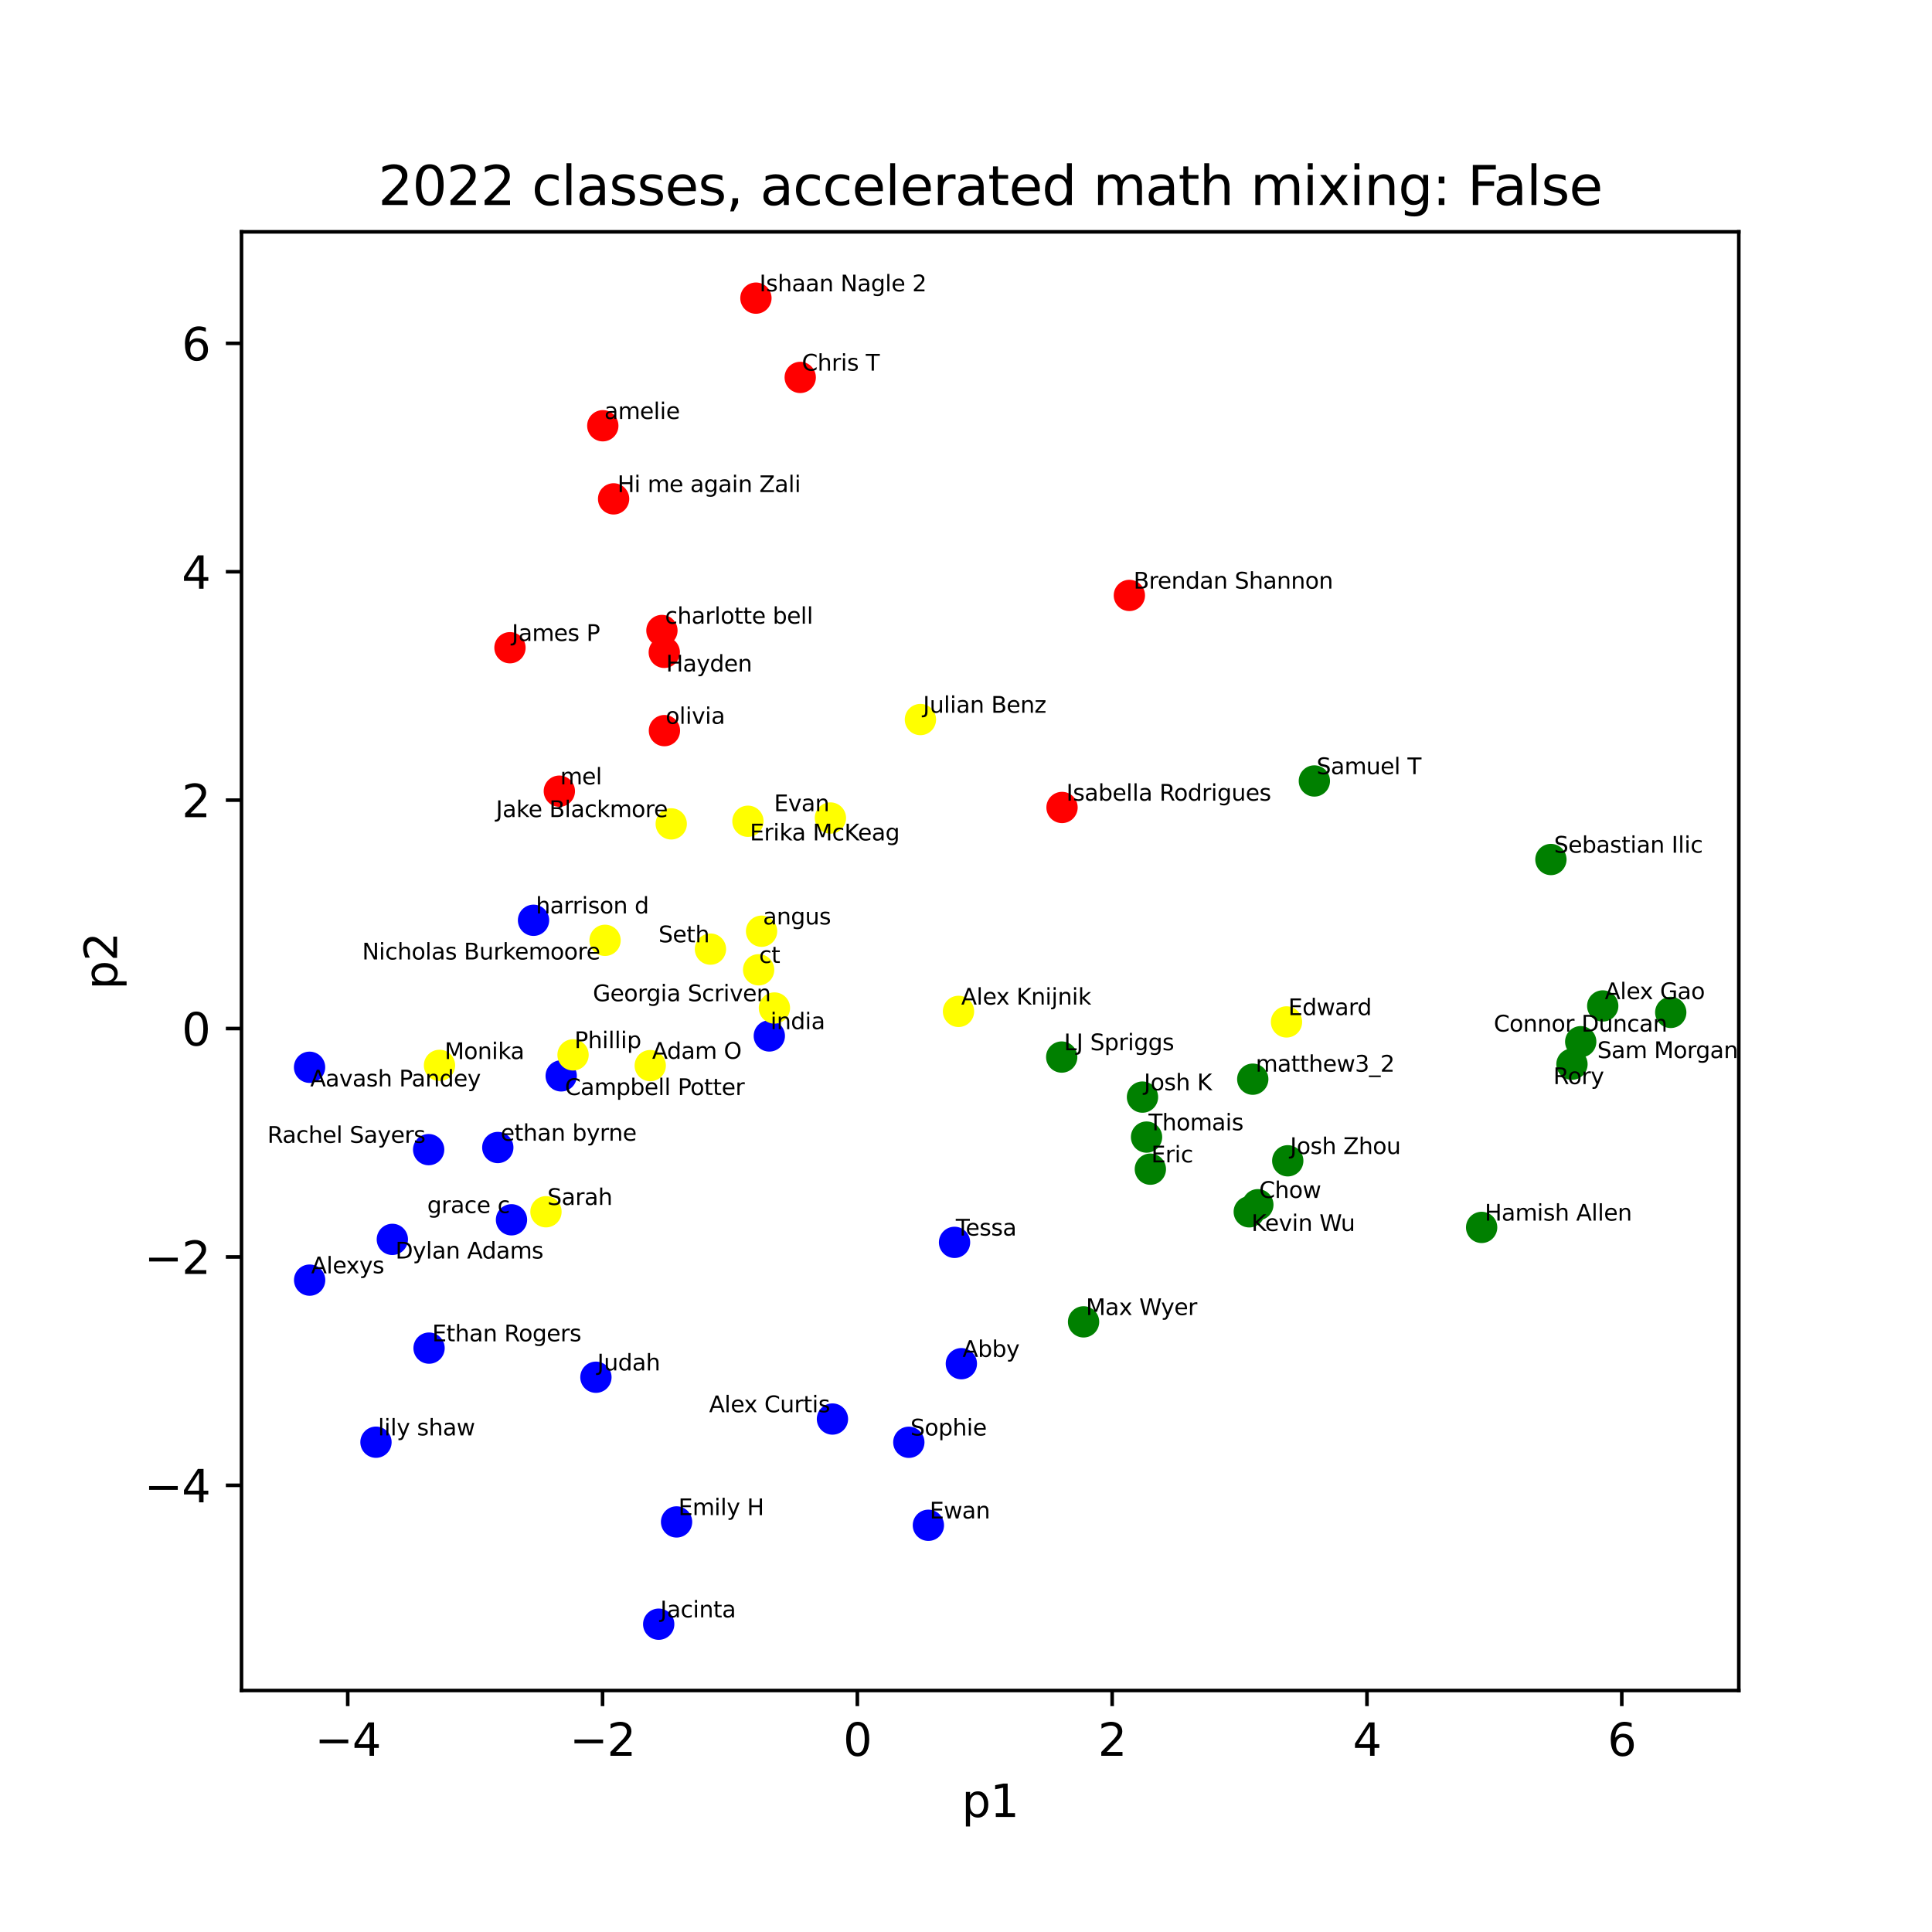 <?xml version="1.0" encoding="utf-8" standalone="no"?>
<!DOCTYPE svg PUBLIC "-//W3C//DTD SVG 1.1//EN"
  "http://www.w3.org/Graphics/SVG/1.1/DTD/svg11.dtd">
<svg height="432pt" version="1.1" viewBox="0 0 432 432" width="432pt" xmlns="http://www.w3.org/2000/svg" xmlns:xlink="http://www.w3.org/1999/xlink">
 <defs>
  <style type="text/css">*{stroke-linecap:butt;stroke-linejoin:round;}</style>
 </defs>
 <g id="figure_1">
  <g id="patch_1">
   <path d="M 0 432 
L 432 432 
L 432 0 
L 0 0 
z
" style="fill:#ffffff;"/>
  </g>
  <g id="axes_1">
   <g id="patch_2">
    <path d="M 54 378 
L 388.8 378 
L 388.8 51.84 
L 54 51.84 
z
" style="fill:#ffffff;"/>
   </g>
   <g id="PathCollection_1">
    <defs>
     <path d="M 0 3 
C 0.796 3 1.559 2.684 2.121 2.121 
C 2.684 1.559 3 0.796 3 -0 
C 3 -0.796 2.684 -1.559 2.121 -2.121 
C 1.559 -2.684 0.796 -3 0 -3 
C -0.796 -3 -1.559 -2.684 -2.121 -2.121 
C -2.684 -1.559 -3 -0.796 -3 0 
C -3 0.796 -2.684 1.559 -2.121 2.121 
C -1.559 2.684 -0.796 3 0 3 
z
" id="C0_0_6bfac491c9"/>
    </defs>
    <g clip-path="url(#p4183ba8ee4)">
     <use style="fill:#008000;stroke:#008000;" x="351.494" xlink:href="#C0_0_6bfac491c9" y="237.96"/>
    </g>
    <g clip-path="url(#p4183ba8ee4)">
     <use style="fill:#008000;stroke:#008000;" x="353.453" xlink:href="#C0_0_6bfac491c9" y="232.93"/>
    </g>
    <g clip-path="url(#p4183ba8ee4)">
     <use style="fill:#008000;stroke:#008000;" x="346.787" xlink:href="#C0_0_6bfac491c9" y="192.19"/>
    </g>
    <g clip-path="url(#p4183ba8ee4)">
     <use style="fill:#008000;stroke:#008000;" x="287.946" xlink:href="#C0_0_6bfac491c9" y="259.556"/>
    </g>
    <g clip-path="url(#p4183ba8ee4)">
     <use style="fill:#008000;stroke:#008000;" x="358.375" xlink:href="#C0_0_6bfac491c9" y="224.931"/>
    </g>
    <g clip-path="url(#p4183ba8ee4)">
     <use style="fill:#008000;stroke:#008000;" x="279.337" xlink:href="#C0_0_6bfac491c9" y="270.966"/>
    </g>
    <g clip-path="url(#p4183ba8ee4)">
     <use style="fill:#ffff00;stroke:#ffff00;" x="287.665" xlink:href="#C0_0_6bfac491c9" y="228.506"/>
    </g>
    <g clip-path="url(#p4183ba8ee4)">
     <use style="fill:#0000ff;stroke:#0000ff;" x="95.939" xlink:href="#C0_0_6bfac491c9" y="301.443"/>
    </g>
    <g clip-path="url(#p4183ba8ee4)">
     <use style="fill:#008000;stroke:#008000;" x="242.288" xlink:href="#C0_0_6bfac491c9" y="295.571"/>
    </g>
    <g clip-path="url(#p4183ba8ee4)">
     <use style="fill:#0000ff;stroke:#0000ff;" x="69.218" xlink:href="#C0_0_6bfac491c9" y="238.645"/>
    </g>
    <g clip-path="url(#p4183ba8ee4)">
     <use style="fill:#0000ff;stroke:#0000ff;" x="119.298" xlink:href="#C0_0_6bfac491c9" y="205.778"/>
    </g>
    <g clip-path="url(#p4183ba8ee4)">
     <use style="fill:#0000ff;stroke:#0000ff;" x="203.217" xlink:href="#C0_0_6bfac491c9" y="322.499"/>
    </g>
    <g clip-path="url(#p4183ba8ee4)">
     <use style="fill:#ff0000;stroke:#ff0000;" x="178.933" xlink:href="#C0_0_6bfac491c9" y="84.394"/>
    </g>
    <g clip-path="url(#p4183ba8ee4)">
     <use style="fill:#ffff00;stroke:#ffff00;" x="145.395" xlink:href="#C0_0_6bfac491c9" y="238.275"/>
    </g>
    <g clip-path="url(#p4183ba8ee4)">
     <use style="fill:#008000;stroke:#008000;" x="373.582" xlink:href="#C0_0_6bfac491c9" y="226.378"/>
    </g>
    <g clip-path="url(#p4183ba8ee4)">
     <use style="fill:#0000ff;stroke:#0000ff;" x="214.96" xlink:href="#C0_0_6bfac491c9" y="304.924"/>
    </g>
    <g clip-path="url(#p4183ba8ee4)">
     <use style="fill:#008000;stroke:#008000;" x="257.222" xlink:href="#C0_0_6bfac491c9" y="261.43"/>
    </g>
    <g clip-path="url(#p4183ba8ee4)">
     <use style="fill:#0000ff;stroke:#0000ff;" x="95.848" xlink:href="#C0_0_6bfac491c9" y="257.059"/>
    </g>
    <g clip-path="url(#p4183ba8ee4)">
     <use style="fill:#ff0000;stroke:#ff0000;" x="134.787" xlink:href="#C0_0_6bfac491c9" y="95.201"/>
    </g>
    <g clip-path="url(#p4183ba8ee4)">
     <use style="fill:#0000ff;stroke:#0000ff;" x="207.589" xlink:href="#C0_0_6bfac491c9" y="341.057"/>
    </g>
    <g clip-path="url(#p4183ba8ee4)">
     <use style="fill:#ffff00;stroke:#ffff00;" x="214.325" xlink:href="#C0_0_6bfac491c9" y="226.149"/>
    </g>
    <g clip-path="url(#p4183ba8ee4)">
     <use style="fill:#0000ff;stroke:#0000ff;" x="114.372" xlink:href="#C0_0_6bfac491c9" y="272.751"/>
    </g>
    <g clip-path="url(#p4183ba8ee4)">
     <use style="fill:#0000ff;stroke:#0000ff;" x="172.021" xlink:href="#C0_0_6bfac491c9" y="231.641"/>
    </g>
    <g clip-path="url(#p4183ba8ee4)">
     <use style="fill:#0000ff;stroke:#0000ff;" x="125.482" xlink:href="#C0_0_6bfac491c9" y="240.569"/>
    </g>
    <g clip-path="url(#p4183ba8ee4)">
     <use style="fill:#0000ff;stroke:#0000ff;" x="87.729" xlink:href="#C0_0_6bfac491c9" y="277.129"/>
    </g>
    <g clip-path="url(#p4183ba8ee4)">
     <use style="fill:#ff0000;stroke:#ff0000;" x="114.03" xlink:href="#C0_0_6bfac491c9" y="144.834"/>
    </g>
    <g clip-path="url(#p4183ba8ee4)">
     <use style="fill:#008000;stroke:#008000;" x="331.298" xlink:href="#C0_0_6bfac491c9" y="274.452"/>
    </g>
    <g clip-path="url(#p4183ba8ee4)">
     <use style="fill:#0000ff;stroke:#0000ff;" x="111.309" xlink:href="#C0_0_6bfac491c9" y="256.587"/>
    </g>
    <g clip-path="url(#p4183ba8ee4)">
     <use style="fill:#0000ff;stroke:#0000ff;" x="84.07" xlink:href="#C0_0_6bfac491c9" y="322.48"/>
    </g>
    <g clip-path="url(#p4183ba8ee4)">
     <use style="fill:#0000ff;stroke:#0000ff;" x="213.437" xlink:href="#C0_0_6bfac491c9" y="277.796"/>
    </g>
    <g clip-path="url(#p4183ba8ee4)">
     <use style="fill:#ffff00;stroke:#ffff00;" x="170.288" xlink:href="#C0_0_6bfac491c9" y="208.225"/>
    </g>
    <g clip-path="url(#p4183ba8ee4)">
     <use style="fill:#ffff00;stroke:#ffff00;" x="122.08" xlink:href="#C0_0_6bfac491c9" y="270.952"/>
    </g>
    <g clip-path="url(#p4183ba8ee4)">
     <use style="fill:#ff0000;stroke:#ff0000;" x="148.567" xlink:href="#C0_0_6bfac491c9" y="163.372"/>
    </g>
    <g clip-path="url(#p4183ba8ee4)">
     <use style="fill:#0000ff;stroke:#0000ff;" x="69.236" xlink:href="#C0_0_6bfac491c9" y="286.24"/>
    </g>
    <g clip-path="url(#p4183ba8ee4)">
     <use style="fill:#ffff00;stroke:#ffff00;" x="205.809" xlink:href="#C0_0_6bfac491c9" y="160.892"/>
    </g>
    <g clip-path="url(#p4183ba8ee4)">
     <use style="fill:#ffff00;stroke:#ffff00;" x="167.242" xlink:href="#C0_0_6bfac491c9" y="183.634"/>
    </g>
    <g clip-path="url(#p4183ba8ee4)">
     <use style="fill:#ffff00;stroke:#ffff00;" x="185.682" xlink:href="#C0_0_6bfac491c9" y="182.91"/>
    </g>
    <g clip-path="url(#p4183ba8ee4)">
     <use style="fill:#ff0000;stroke:#ff0000;" x="137.205" xlink:href="#C0_0_6bfac491c9" y="111.549"/>
    </g>
    <g clip-path="url(#p4183ba8ee4)">
     <use style="fill:#ffff00;stroke:#ffff00;" x="98.275" xlink:href="#C0_0_6bfac491c9" y="238.22"/>
    </g>
    <g clip-path="url(#p4183ba8ee4)">
     <use style="fill:#ff0000;stroke:#ff0000;" x="125.072" xlink:href="#C0_0_6bfac491c9" y="176.908"/>
    </g>
    <g clip-path="url(#p4183ba8ee4)">
     <use style="fill:#ffff00;stroke:#ffff00;" x="158.859" xlink:href="#C0_0_6bfac491c9" y="212.224"/>
    </g>
    <g clip-path="url(#p4183ba8ee4)">
     <use style="fill:#008000;stroke:#008000;" x="237.401" xlink:href="#C0_0_6bfac491c9" y="236.361"/>
    </g>
    <g clip-path="url(#p4183ba8ee4)">
     <use style="fill:#0000ff;stroke:#0000ff;" x="151.283" xlink:href="#C0_0_6bfac491c9" y="340.309"/>
    </g>
    <g clip-path="url(#p4183ba8ee4)">
     <use style="fill:#ffff00;stroke:#ffff00;" x="135.291" xlink:href="#C0_0_6bfac491c9" y="210.26"/>
    </g>
    <g clip-path="url(#p4183ba8ee4)">
     <use style="fill:#0000ff;stroke:#0000ff;" x="133.25" xlink:href="#C0_0_6bfac491c9" y="307.953"/>
    </g>
    <g clip-path="url(#p4183ba8ee4)">
     <use style="fill:#0000ff;stroke:#0000ff;" x="186.138" xlink:href="#C0_0_6bfac491c9" y="317.3"/>
    </g>
    <g clip-path="url(#p4183ba8ee4)">
     <use style="fill:#ff0000;stroke:#ff0000;" x="252.531" xlink:href="#C0_0_6bfac491c9" y="133.141"/>
    </g>
    <g clip-path="url(#p4183ba8ee4)">
     <use style="fill:#008000;stroke:#008000;" x="281.258" xlink:href="#C0_0_6bfac491c9" y="269.381"/>
    </g>
    <g clip-path="url(#p4183ba8ee4)">
     <use style="fill:#ff0000;stroke:#ff0000;" x="148.534" xlink:href="#C0_0_6bfac491c9" y="145.87"/>
    </g>
    <g clip-path="url(#p4183ba8ee4)">
     <use style="fill:#008000;stroke:#008000;" x="280.119" xlink:href="#C0_0_6bfac491c9" y="241.308"/>
    </g>
    <g clip-path="url(#p4183ba8ee4)">
     <use style="fill:#ff0000;stroke:#ff0000;" x="169.028" xlink:href="#C0_0_6bfac491c9" y="66.665"/>
    </g>
    <g clip-path="url(#p4183ba8ee4)">
     <use style="fill:#ffff00;stroke:#ffff00;" x="128.135" xlink:href="#C0_0_6bfac491c9" y="235.873"/>
    </g>
    <g clip-path="url(#p4183ba8ee4)">
     <use style="fill:#ffff00;stroke:#ffff00;" x="169.632" xlink:href="#C0_0_6bfac491c9" y="216.845"/>
    </g>
    <g clip-path="url(#p4183ba8ee4)">
     <use style="fill:#008000;stroke:#008000;" x="255.461" xlink:href="#C0_0_6bfac491c9" y="245.314"/>
    </g>
    <g clip-path="url(#p4183ba8ee4)">
     <use style="fill:#ff0000;stroke:#ff0000;" x="148.008" xlink:href="#C0_0_6bfac491c9" y="140.983"/>
    </g>
    <g clip-path="url(#p4183ba8ee4)">
     <use style="fill:#ffff00;stroke:#ffff00;" x="150.089" xlink:href="#C0_0_6bfac491c9" y="184.22"/>
    </g>
    <g clip-path="url(#p4183ba8ee4)">
     <use style="fill:#ffff00;stroke:#ffff00;" x="173.162" xlink:href="#C0_0_6bfac491c9" y="225.394"/>
    </g>
    <g clip-path="url(#p4183ba8ee4)">
     <use style="fill:#008000;stroke:#008000;" x="256.371" xlink:href="#C0_0_6bfac491c9" y="254.257"/>
    </g>
    <g clip-path="url(#p4183ba8ee4)">
     <use style="fill:#0000ff;stroke:#0000ff;" x="147.287" xlink:href="#C0_0_6bfac491c9" y="363.175"/>
    </g>
    <g clip-path="url(#p4183ba8ee4)">
     <use style="fill:#ff0000;stroke:#ff0000;" x="237.472" xlink:href="#C0_0_6bfac491c9" y="180.554"/>
    </g>
    <g clip-path="url(#p4183ba8ee4)">
     <use style="fill:#008000;stroke:#008000;" x="293.897" xlink:href="#C0_0_6bfac491c9" y="174.627"/>
    </g>
   </g>
   <g id="matplotlib.axis_1">
    <g id="xtick_1">
     <g id="line2d_1">
      <defs>
       <path d="M 0 0 
L 0 3.5 
" id="m3391146392" style="stroke:#000000;stroke-width:0.8;"/>
      </defs>
      <g>
       <use style="stroke:#000000;stroke-width:0.8;" x="77.755" xlink:href="#m3391146392" y="378"/>
      </g>
     </g>
     <g id="text_1">
      <!-- −4 -->
      <g transform="translate(70.384 392.598)scale(0.1 -0.1)">
       <defs>
        <path d="M 678 2272 
L 4684 2272 
L 4684 1741 
L 678 1741 
L 678 2272 
z
" id="DejaVuSans-2212" transform="scale(0.016)"/>
        <path d="M 2419 4116 
L 825 1625 
L 2419 1625 
L 2419 4116 
z
M 2253 4666 
L 3047 4666 
L 3047 1625 
L 3713 1625 
L 3713 1100 
L 3047 1100 
L 3047 0 
L 2419 0 
L 2419 1100 
L 313 1100 
L 313 1709 
L 2253 4666 
z
" id="DejaVuSans-34" transform="scale(0.016)"/>
       </defs>
       <use xlink:href="#DejaVuSans-2212"/>
       <use x="83.789" xlink:href="#DejaVuSans-34"/>
      </g>
     </g>
    </g>
    <g id="xtick_2">
     <g id="line2d_2">
      <g>
       <use style="stroke:#000000;stroke-width:0.8;" x="134.731" xlink:href="#m3391146392" y="378"/>
      </g>
     </g>
     <g id="text_2">
      <!-- −2 -->
      <g transform="translate(127.359 392.598)scale(0.1 -0.1)">
       <defs>
        <path d="M 1228 531 
L 3431 531 
L 3431 0 
L 469 0 
L 469 531 
Q 828 903 1448 1529 
Q 2069 2156 2228 2338 
Q 2531 2678 2651 2914 
Q 2772 3150 2772 3378 
Q 2772 3750 2511 3984 
Q 2250 4219 1831 4219 
Q 1534 4219 1204 4116 
Q 875 4013 500 3803 
L 500 4441 
Q 881 4594 1212 4672 
Q 1544 4750 1819 4750 
Q 2544 4750 2975 4387 
Q 3406 4025 3406 3419 
Q 3406 3131 3298 2873 
Q 3191 2616 2906 2266 
Q 2828 2175 2409 1742 
Q 1991 1309 1228 531 
z
" id="DejaVuSans-32" transform="scale(0.016)"/>
       </defs>
       <use xlink:href="#DejaVuSans-2212"/>
       <use x="83.789" xlink:href="#DejaVuSans-32"/>
      </g>
     </g>
    </g>
    <g id="xtick_3">
     <g id="line2d_3">
      <g>
       <use style="stroke:#000000;stroke-width:0.8;" x="191.706" xlink:href="#m3391146392" y="378"/>
      </g>
     </g>
     <g id="text_3">
      <!-- 0 -->
      <g transform="translate(188.525 392.598)scale(0.1 -0.1)">
       <defs>
        <path d="M 2034 4250 
Q 1547 4250 1301 3770 
Q 1056 3291 1056 2328 
Q 1056 1369 1301 889 
Q 1547 409 2034 409 
Q 2525 409 2770 889 
Q 3016 1369 3016 2328 
Q 3016 3291 2770 3770 
Q 2525 4250 2034 4250 
z
M 2034 4750 
Q 2819 4750 3233 4129 
Q 3647 3509 3647 2328 
Q 3647 1150 3233 529 
Q 2819 -91 2034 -91 
Q 1250 -91 836 529 
Q 422 1150 422 2328 
Q 422 3509 836 4129 
Q 1250 4750 2034 4750 
z
" id="DejaVuSans-30" transform="scale(0.016)"/>
       </defs>
       <use xlink:href="#DejaVuSans-30"/>
      </g>
     </g>
    </g>
    <g id="xtick_4">
     <g id="line2d_4">
      <g>
       <use style="stroke:#000000;stroke-width:0.8;" x="248.682" xlink:href="#m3391146392" y="378"/>
      </g>
     </g>
     <g id="text_4">
      <!-- 2 -->
      <g transform="translate(245.5 392.598)scale(0.1 -0.1)">
       <use xlink:href="#DejaVuSans-32"/>
      </g>
     </g>
    </g>
    <g id="xtick_5">
     <g id="line2d_5">
      <g>
       <use style="stroke:#000000;stroke-width:0.8;" x="305.657" xlink:href="#m3391146392" y="378"/>
      </g>
     </g>
     <g id="text_5">
      <!-- 4 -->
      <g transform="translate(302.476 392.598)scale(0.1 -0.1)">
       <use xlink:href="#DejaVuSans-34"/>
      </g>
     </g>
    </g>
    <g id="xtick_6">
     <g id="line2d_6">
      <g>
       <use style="stroke:#000000;stroke-width:0.8;" x="362.633" xlink:href="#m3391146392" y="378"/>
      </g>
     </g>
     <g id="text_6">
      <!-- 6 -->
      <g transform="translate(359.451 392.598)scale(0.1 -0.1)">
       <defs>
        <path d="M 2113 2584 
Q 1688 2584 1439 2293 
Q 1191 2003 1191 1497 
Q 1191 994 1439 701 
Q 1688 409 2113 409 
Q 2538 409 2786 701 
Q 3034 994 3034 1497 
Q 3034 2003 2786 2293 
Q 2538 2584 2113 2584 
z
M 3366 4563 
L 3366 3988 
Q 3128 4100 2886 4159 
Q 2644 4219 2406 4219 
Q 1781 4219 1451 3797 
Q 1122 3375 1075 2522 
Q 1259 2794 1537 2939 
Q 1816 3084 2150 3084 
Q 2853 3084 3261 2657 
Q 3669 2231 3669 1497 
Q 3669 778 3244 343 
Q 2819 -91 2113 -91 
Q 1303 -91 875 529 
Q 447 1150 447 2328 
Q 447 3434 972 4092 
Q 1497 4750 2381 4750 
Q 2619 4750 2861 4703 
Q 3103 4656 3366 4563 
z
" id="DejaVuSans-36" transform="scale(0.016)"/>
       </defs>
       <use xlink:href="#DejaVuSans-36"/>
      </g>
     </g>
    </g>
    <g id="text_7">
     <!-- p1 -->
     <g transform="translate(215.045 406.277)scale(0.1 -0.1)">
      <defs>
       <path d="M 1159 525 
L 1159 -1331 
L 581 -1331 
L 581 3500 
L 1159 3500 
L 1159 2969 
Q 1341 3281 1617 3432 
Q 1894 3584 2278 3584 
Q 2916 3584 3314 3078 
Q 3713 2572 3713 1747 
Q 3713 922 3314 415 
Q 2916 -91 2278 -91 
Q 1894 -91 1617 61 
Q 1341 213 1159 525 
z
M 3116 1747 
Q 3116 2381 2855 2742 
Q 2594 3103 2138 3103 
Q 1681 3103 1420 2742 
Q 1159 2381 1159 1747 
Q 1159 1113 1420 752 
Q 1681 391 2138 391 
Q 2594 391 2855 752 
Q 3116 1113 3116 1747 
z
" id="DejaVuSans-70" transform="scale(0.016)"/>
       <path d="M 794 531 
L 1825 531 
L 1825 4091 
L 703 3866 
L 703 4441 
L 1819 4666 
L 2450 4666 
L 2450 531 
L 3481 531 
L 3481 0 
L 794 0 
L 794 531 
z
" id="DejaVuSans-31" transform="scale(0.016)"/>
      </defs>
      <use xlink:href="#DejaVuSans-70"/>
      <use x="63.477" xlink:href="#DejaVuSans-31"/>
     </g>
    </g>
   </g>
   <g id="matplotlib.axis_2">
    <g id="ytick_1">
     <g id="line2d_7">
      <defs>
       <path d="M 0 0 
L -3.5 0 
" id="mdec84fa397" style="stroke:#000000;stroke-width:0.8;"/>
      </defs>
      <g>
       <use style="stroke:#000000;stroke-width:0.8;" x="54" xlink:href="#mdec84fa397" y="332.124"/>
      </g>
     </g>
     <g id="text_8">
      <!-- −4 -->
      <g transform="translate(32.258 335.923)scale(0.1 -0.1)">
       <use xlink:href="#DejaVuSans-2212"/>
       <use x="83.789" xlink:href="#DejaVuSans-34"/>
      </g>
     </g>
    </g>
    <g id="ytick_2">
     <g id="line2d_8">
      <g>
       <use style="stroke:#000000;stroke-width:0.8;" x="54" xlink:href="#mdec84fa397" y="281.054"/>
      </g>
     </g>
     <g id="text_9">
      <!-- −2 -->
      <g transform="translate(32.258 284.853)scale(0.1 -0.1)">
       <use xlink:href="#DejaVuSans-2212"/>
       <use x="83.789" xlink:href="#DejaVuSans-32"/>
      </g>
     </g>
    </g>
    <g id="ytick_3">
     <g id="line2d_9">
      <g>
       <use style="stroke:#000000;stroke-width:0.8;" x="54" xlink:href="#mdec84fa397" y="229.984"/>
      </g>
     </g>
     <g id="text_10">
      <!-- 0 -->
      <g transform="translate(40.638 233.783)scale(0.1 -0.1)">
       <use xlink:href="#DejaVuSans-30"/>
      </g>
     </g>
    </g>
    <g id="ytick_4">
     <g id="line2d_10">
      <g>
       <use style="stroke:#000000;stroke-width:0.8;" x="54" xlink:href="#mdec84fa397" y="178.913"/>
      </g>
     </g>
     <g id="text_11">
      <!-- 2 -->
      <g transform="translate(40.638 182.713)scale(0.1 -0.1)">
       <use xlink:href="#DejaVuSans-32"/>
      </g>
     </g>
    </g>
    <g id="ytick_5">
     <g id="line2d_11">
      <g>
       <use style="stroke:#000000;stroke-width:0.8;" x="54" xlink:href="#mdec84fa397" y="127.843"/>
      </g>
     </g>
     <g id="text_12">
      <!-- 4 -->
      <g transform="translate(40.638 131.643)scale(0.1 -0.1)">
       <use xlink:href="#DejaVuSans-34"/>
      </g>
     </g>
    </g>
    <g id="ytick_6">
     <g id="line2d_12">
      <g>
       <use style="stroke:#000000;stroke-width:0.8;" x="54" xlink:href="#mdec84fa397" y="76.773"/>
      </g>
     </g>
     <g id="text_13">
      <!-- 6 -->
      <g transform="translate(40.638 80.572)scale(0.1 -0.1)">
       <use xlink:href="#DejaVuSans-36"/>
      </g>
     </g>
    </g>
    <g id="text_14">
     <!-- p2 -->
     <g transform="translate(26.178 221.275)rotate(-90)scale(0.1 -0.1)">
      <use xlink:href="#DejaVuSans-70"/>
      <use x="63.477" xlink:href="#DejaVuSans-32"/>
     </g>
    </g>
   </g>
   <g id="patch_3">
    <path d="M 54 378 
L 54 51.84 
" style="fill:none;stroke:#000000;stroke-linecap:square;stroke-linejoin:miter;stroke-width:0.8;"/>
   </g>
   <g id="patch_4">
    <path d="M 388.8 378 
L 388.8 51.84 
" style="fill:none;stroke:#000000;stroke-linecap:square;stroke-linejoin:miter;stroke-width:0.8;"/>
   </g>
   <g id="patch_5">
    <path d="M 54 378 
L 388.8 378 
" style="fill:none;stroke:#000000;stroke-linecap:square;stroke-linejoin:miter;stroke-width:0.8;"/>
   </g>
   <g id="patch_6">
    <path d="M 54 51.84 
L 388.8 51.84 
" style="fill:none;stroke:#000000;stroke-linecap:square;stroke-linejoin:miter;stroke-width:0.8;"/>
   </g>
   <g id="text_15">
    <!-- Rory -->
    <g transform="translate(347.314 242.405)scale(0.05 -0.05)">
     <defs>
      <path d="M 2841 2188 
Q 3044 2119 3236 1894 
Q 3428 1669 3622 1275 
L 4263 0 
L 3584 0 
L 2988 1197 
Q 2756 1666 2539 1819 
Q 2322 1972 1947 1972 
L 1259 1972 
L 1259 0 
L 628 0 
L 628 4666 
L 2053 4666 
Q 2853 4666 3247 4331 
Q 3641 3997 3641 3322 
Q 3641 2881 3436 2590 
Q 3231 2300 2841 2188 
z
M 1259 4147 
L 1259 2491 
L 2053 2491 
Q 2509 2491 2742 2702 
Q 2975 2913 2975 3322 
Q 2975 3731 2742 3939 
Q 2509 4147 2053 4147 
L 1259 4147 
z
" id="DejaVuSans-52" transform="scale(0.016)"/>
      <path d="M 1959 3097 
Q 1497 3097 1228 2736 
Q 959 2375 959 1747 
Q 959 1119 1226 758 
Q 1494 397 1959 397 
Q 2419 397 2687 759 
Q 2956 1122 2956 1747 
Q 2956 2369 2687 2733 
Q 2419 3097 1959 3097 
z
M 1959 3584 
Q 2709 3584 3137 3096 
Q 3566 2609 3566 1747 
Q 3566 888 3137 398 
Q 2709 -91 1959 -91 
Q 1206 -91 779 398 
Q 353 888 353 1747 
Q 353 2609 779 3096 
Q 1206 3584 1959 3584 
z
" id="DejaVuSans-6f" transform="scale(0.016)"/>
      <path d="M 2631 2963 
Q 2534 3019 2420 3045 
Q 2306 3072 2169 3072 
Q 1681 3072 1420 2755 
Q 1159 2438 1159 1844 
L 1159 0 
L 581 0 
L 581 3500 
L 1159 3500 
L 1159 2956 
Q 1341 3275 1631 3429 
Q 1922 3584 2338 3584 
Q 2397 3584 2469 3576 
Q 2541 3569 2628 3553 
L 2631 2963 
z
" id="DejaVuSans-72" transform="scale(0.016)"/>
      <path d="M 2059 -325 
Q 1816 -950 1584 -1140 
Q 1353 -1331 966 -1331 
L 506 -1331 
L 506 -850 
L 844 -850 
Q 1081 -850 1212 -737 
Q 1344 -625 1503 -206 
L 1606 56 
L 191 3500 
L 800 3500 
L 1894 763 
L 2988 3500 
L 3597 3500 
L 2059 -325 
z
" id="DejaVuSans-79" transform="scale(0.016)"/>
     </defs>
     <use xlink:href="#DejaVuSans-52"/>
     <use x="64.982" xlink:href="#DejaVuSans-6f"/>
     <use x="126.164" xlink:href="#DejaVuSans-72"/>
     <use x="167.277" xlink:href="#DejaVuSans-79"/>
    </g>
   </g>
   <g id="text_16">
    <!-- Sam Morgan -->
    <g transform="translate(357.15 236.59)scale(0.05 -0.05)">
     <defs>
      <path d="M 3425 4513 
L 3425 3897 
Q 3066 4069 2747 4153 
Q 2428 4238 2131 4238 
Q 1616 4238 1336 4038 
Q 1056 3838 1056 3469 
Q 1056 3159 1242 3001 
Q 1428 2844 1947 2747 
L 2328 2669 
Q 3034 2534 3370 2195 
Q 3706 1856 3706 1288 
Q 3706 609 3251 259 
Q 2797 -91 1919 -91 
Q 1588 -91 1214 -16 
Q 841 59 441 206 
L 441 856 
Q 825 641 1194 531 
Q 1563 422 1919 422 
Q 2459 422 2753 634 
Q 3047 847 3047 1241 
Q 3047 1584 2836 1778 
Q 2625 1972 2144 2069 
L 1759 2144 
Q 1053 2284 737 2584 
Q 422 2884 422 3419 
Q 422 4038 858 4394 
Q 1294 4750 2059 4750 
Q 2388 4750 2728 4690 
Q 3069 4631 3425 4513 
z
" id="DejaVuSans-53" transform="scale(0.016)"/>
      <path d="M 2194 1759 
Q 1497 1759 1228 1600 
Q 959 1441 959 1056 
Q 959 750 1161 570 
Q 1363 391 1709 391 
Q 2188 391 2477 730 
Q 2766 1069 2766 1631 
L 2766 1759 
L 2194 1759 
z
M 3341 1997 
L 3341 0 
L 2766 0 
L 2766 531 
Q 2569 213 2275 61 
Q 1981 -91 1556 -91 
Q 1019 -91 701 211 
Q 384 513 384 1019 
Q 384 1609 779 1909 
Q 1175 2209 1959 2209 
L 2766 2209 
L 2766 2266 
Q 2766 2663 2505 2880 
Q 2244 3097 1772 3097 
Q 1472 3097 1187 3025 
Q 903 2953 641 2809 
L 641 3341 
Q 956 3463 1253 3523 
Q 1550 3584 1831 3584 
Q 2591 3584 2966 3190 
Q 3341 2797 3341 1997 
z
" id="DejaVuSans-61" transform="scale(0.016)"/>
      <path d="M 3328 2828 
Q 3544 3216 3844 3400 
Q 4144 3584 4550 3584 
Q 5097 3584 5394 3201 
Q 5691 2819 5691 2113 
L 5691 0 
L 5113 0 
L 5113 2094 
Q 5113 2597 4934 2840 
Q 4756 3084 4391 3084 
Q 3944 3084 3684 2787 
Q 3425 2491 3425 1978 
L 3425 0 
L 2847 0 
L 2847 2094 
Q 2847 2600 2669 2842 
Q 2491 3084 2119 3084 
Q 1678 3084 1418 2786 
Q 1159 2488 1159 1978 
L 1159 0 
L 581 0 
L 581 3500 
L 1159 3500 
L 1159 2956 
Q 1356 3278 1631 3431 
Q 1906 3584 2284 3584 
Q 2666 3584 2933 3390 
Q 3200 3197 3328 2828 
z
" id="DejaVuSans-6d" transform="scale(0.016)"/>
      <path id="DejaVuSans-20" transform="scale(0.016)"/>
      <path d="M 628 4666 
L 1569 4666 
L 2759 1491 
L 3956 4666 
L 4897 4666 
L 4897 0 
L 4281 0 
L 4281 4097 
L 3078 897 
L 2444 897 
L 1241 4097 
L 1241 0 
L 628 0 
L 628 4666 
z
" id="DejaVuSans-4d" transform="scale(0.016)"/>
      <path d="M 2906 1791 
Q 2906 2416 2648 2759 
Q 2391 3103 1925 3103 
Q 1463 3103 1205 2759 
Q 947 2416 947 1791 
Q 947 1169 1205 825 
Q 1463 481 1925 481 
Q 2391 481 2648 825 
Q 2906 1169 2906 1791 
z
M 3481 434 
Q 3481 -459 3084 -895 
Q 2688 -1331 1869 -1331 
Q 1566 -1331 1297 -1286 
Q 1028 -1241 775 -1147 
L 775 -588 
Q 1028 -725 1275 -790 
Q 1522 -856 1778 -856 
Q 2344 -856 2625 -561 
Q 2906 -266 2906 331 
L 2906 616 
Q 2728 306 2450 153 
Q 2172 0 1784 0 
Q 1141 0 747 490 
Q 353 981 353 1791 
Q 353 2603 747 3093 
Q 1141 3584 1784 3584 
Q 2172 3584 2450 3431 
Q 2728 3278 2906 2969 
L 2906 3500 
L 3481 3500 
L 3481 434 
z
" id="DejaVuSans-67" transform="scale(0.016)"/>
      <path d="M 3513 2113 
L 3513 0 
L 2938 0 
L 2938 2094 
Q 2938 2591 2744 2837 
Q 2550 3084 2163 3084 
Q 1697 3084 1428 2787 
Q 1159 2491 1159 1978 
L 1159 0 
L 581 0 
L 581 3500 
L 1159 3500 
L 1159 2956 
Q 1366 3272 1645 3428 
Q 1925 3584 2291 3584 
Q 2894 3584 3203 3211 
Q 3513 2838 3513 2113 
z
" id="DejaVuSans-6e" transform="scale(0.016)"/>
     </defs>
     <use xlink:href="#DejaVuSans-53"/>
     <use x="63.477" xlink:href="#DejaVuSans-61"/>
     <use x="124.756" xlink:href="#DejaVuSans-6d"/>
     <use x="222.168" xlink:href="#DejaVuSans-20"/>
     <use x="253.955" xlink:href="#DejaVuSans-4d"/>
     <use x="340.234" xlink:href="#DejaVuSans-6f"/>
     <use x="401.416" xlink:href="#DejaVuSans-72"/>
     <use x="440.779" xlink:href="#DejaVuSans-67"/>
     <use x="504.256" xlink:href="#DejaVuSans-61"/>
     <use x="565.535" xlink:href="#DejaVuSans-6e"/>
    </g>
   </g>
   <g id="text_17">
    <!-- Sebastian Ilic -->
    <g transform="translate(347.48 190.667)scale(0.05 -0.05)">
     <defs>
      <path d="M 3597 1894 
L 3597 1613 
L 953 1613 
Q 991 1019 1311 708 
Q 1631 397 2203 397 
Q 2534 397 2845 478 
Q 3156 559 3463 722 
L 3463 178 
Q 3153 47 2828 -22 
Q 2503 -91 2169 -91 
Q 1331 -91 842 396 
Q 353 884 353 1716 
Q 353 2575 817 3079 
Q 1281 3584 2069 3584 
Q 2775 3584 3186 3129 
Q 3597 2675 3597 1894 
z
M 3022 2063 
Q 3016 2534 2758 2815 
Q 2500 3097 2075 3097 
Q 1594 3097 1305 2825 
Q 1016 2553 972 2059 
L 3022 2063 
z
" id="DejaVuSans-65" transform="scale(0.016)"/>
      <path d="M 3116 1747 
Q 3116 2381 2855 2742 
Q 2594 3103 2138 3103 
Q 1681 3103 1420 2742 
Q 1159 2381 1159 1747 
Q 1159 1113 1420 752 
Q 1681 391 2138 391 
Q 2594 391 2855 752 
Q 3116 1113 3116 1747 
z
M 1159 2969 
Q 1341 3281 1617 3432 
Q 1894 3584 2278 3584 
Q 2916 3584 3314 3078 
Q 3713 2572 3713 1747 
Q 3713 922 3314 415 
Q 2916 -91 2278 -91 
Q 1894 -91 1617 61 
Q 1341 213 1159 525 
L 1159 0 
L 581 0 
L 581 4863 
L 1159 4863 
L 1159 2969 
z
" id="DejaVuSans-62" transform="scale(0.016)"/>
      <path d="M 2834 3397 
L 2834 2853 
Q 2591 2978 2328 3040 
Q 2066 3103 1784 3103 
Q 1356 3103 1142 2972 
Q 928 2841 928 2578 
Q 928 2378 1081 2264 
Q 1234 2150 1697 2047 
L 1894 2003 
Q 2506 1872 2764 1633 
Q 3022 1394 3022 966 
Q 3022 478 2636 193 
Q 2250 -91 1575 -91 
Q 1294 -91 989 -36 
Q 684 19 347 128 
L 347 722 
Q 666 556 975 473 
Q 1284 391 1588 391 
Q 1994 391 2212 530 
Q 2431 669 2431 922 
Q 2431 1156 2273 1281 
Q 2116 1406 1581 1522 
L 1381 1569 
Q 847 1681 609 1914 
Q 372 2147 372 2553 
Q 372 3047 722 3315 
Q 1072 3584 1716 3584 
Q 2034 3584 2315 3537 
Q 2597 3491 2834 3397 
z
" id="DejaVuSans-73" transform="scale(0.016)"/>
      <path d="M 1172 4494 
L 1172 3500 
L 2356 3500 
L 2356 3053 
L 1172 3053 
L 1172 1153 
Q 1172 725 1289 603 
Q 1406 481 1766 481 
L 2356 481 
L 2356 0 
L 1766 0 
Q 1100 0 847 248 
Q 594 497 594 1153 
L 594 3053 
L 172 3053 
L 172 3500 
L 594 3500 
L 594 4494 
L 1172 4494 
z
" id="DejaVuSans-74" transform="scale(0.016)"/>
      <path d="M 603 3500 
L 1178 3500 
L 1178 0 
L 603 0 
L 603 3500 
z
M 603 4863 
L 1178 4863 
L 1178 4134 
L 603 4134 
L 603 4863 
z
" id="DejaVuSans-69" transform="scale(0.016)"/>
      <path d="M 628 4666 
L 1259 4666 
L 1259 0 
L 628 0 
L 628 4666 
z
" id="DejaVuSans-49" transform="scale(0.016)"/>
      <path d="M 603 4863 
L 1178 4863 
L 1178 0 
L 603 0 
L 603 4863 
z
" id="DejaVuSans-6c" transform="scale(0.016)"/>
      <path d="M 3122 3366 
L 3122 2828 
Q 2878 2963 2633 3030 
Q 2388 3097 2138 3097 
Q 1578 3097 1268 2742 
Q 959 2388 959 1747 
Q 959 1106 1268 751 
Q 1578 397 2138 397 
Q 2388 397 2633 464 
Q 2878 531 3122 666 
L 3122 134 
Q 2881 22 2623 -34 
Q 2366 -91 2075 -91 
Q 1284 -91 818 406 
Q 353 903 353 1747 
Q 353 2603 823 3093 
Q 1294 3584 2113 3584 
Q 2378 3584 2631 3529 
Q 2884 3475 3122 3366 
z
" id="DejaVuSans-63" transform="scale(0.016)"/>
     </defs>
     <use xlink:href="#DejaVuSans-53"/>
     <use x="63.477" xlink:href="#DejaVuSans-65"/>
     <use x="125" xlink:href="#DejaVuSans-62"/>
     <use x="188.477" xlink:href="#DejaVuSans-61"/>
     <use x="249.756" xlink:href="#DejaVuSans-73"/>
     <use x="301.855" xlink:href="#DejaVuSans-74"/>
     <use x="341.064" xlink:href="#DejaVuSans-69"/>
     <use x="368.848" xlink:href="#DejaVuSans-61"/>
     <use x="430.127" xlink:href="#DejaVuSans-6e"/>
     <use x="493.506" xlink:href="#DejaVuSans-20"/>
     <use x="525.293" xlink:href="#DejaVuSans-49"/>
     <use x="554.785" xlink:href="#DejaVuSans-6c"/>
     <use x="582.568" xlink:href="#DejaVuSans-69"/>
     <use x="610.352" xlink:href="#DejaVuSans-63"/>
    </g>
   </g>
   <g id="text_18">
    <!-- Josh Zhou -->
    <g transform="translate(288.461 258.033)scale(0.05 -0.05)">
     <defs>
      <path d="M 628 4666 
L 1259 4666 
L 1259 325 
Q 1259 -519 939 -900 
Q 619 -1281 -91 -1281 
L -331 -1281 
L -331 -750 
L -134 -750 
Q 284 -750 456 -515 
Q 628 -281 628 325 
L 628 4666 
z
" id="DejaVuSans-4a" transform="scale(0.016)"/>
      <path d="M 3513 2113 
L 3513 0 
L 2938 0 
L 2938 2094 
Q 2938 2591 2744 2837 
Q 2550 3084 2163 3084 
Q 1697 3084 1428 2787 
Q 1159 2491 1159 1978 
L 1159 0 
L 581 0 
L 581 4863 
L 1159 4863 
L 1159 2956 
Q 1366 3272 1645 3428 
Q 1925 3584 2291 3584 
Q 2894 3584 3203 3211 
Q 3513 2838 3513 2113 
z
" id="DejaVuSans-68" transform="scale(0.016)"/>
      <path d="M 359 4666 
L 4025 4666 
L 4025 4184 
L 1075 531 
L 4097 531 
L 4097 0 
L 288 0 
L 288 481 
L 3238 4134 
L 359 4134 
L 359 4666 
z
" id="DejaVuSans-5a" transform="scale(0.016)"/>
      <path d="M 544 1381 
L 544 3500 
L 1119 3500 
L 1119 1403 
Q 1119 906 1312 657 
Q 1506 409 1894 409 
Q 2359 409 2629 706 
Q 2900 1003 2900 1516 
L 2900 3500 
L 3475 3500 
L 3475 0 
L 2900 0 
L 2900 538 
Q 2691 219 2414 64 
Q 2138 -91 1772 -91 
Q 1169 -91 856 284 
Q 544 659 544 1381 
z
M 1991 3584 
L 1991 3584 
z
" id="DejaVuSans-75" transform="scale(0.016)"/>
     </defs>
     <use xlink:href="#DejaVuSans-4a"/>
     <use x="29.492" xlink:href="#DejaVuSans-6f"/>
     <use x="90.674" xlink:href="#DejaVuSans-73"/>
     <use x="142.773" xlink:href="#DejaVuSans-68"/>
     <use x="206.152" xlink:href="#DejaVuSans-20"/>
     <use x="237.939" xlink:href="#DejaVuSans-5a"/>
     <use x="306.445" xlink:href="#DejaVuSans-68"/>
     <use x="369.824" xlink:href="#DejaVuSans-6f"/>
     <use x="431.006" xlink:href="#DejaVuSans-75"/>
    </g>
   </g>
   <g id="text_19">
    <!-- Alex Gao -->
    <g transform="translate(358.84 223.408)scale(0.05 -0.05)">
     <defs>
      <path d="M 2188 4044 
L 1331 1722 
L 3047 1722 
L 2188 4044 
z
M 1831 4666 
L 2547 4666 
L 4325 0 
L 3669 0 
L 3244 1197 
L 1141 1197 
L 716 0 
L 50 0 
L 1831 4666 
z
" id="DejaVuSans-41" transform="scale(0.016)"/>
      <path d="M 3513 3500 
L 2247 1797 
L 3578 0 
L 2900 0 
L 1881 1375 
L 863 0 
L 184 0 
L 1544 1831 
L 300 3500 
L 978 3500 
L 1906 2253 
L 2834 3500 
L 3513 3500 
z
" id="DejaVuSans-78" transform="scale(0.016)"/>
      <path d="M 3809 666 
L 3809 1919 
L 2778 1919 
L 2778 2438 
L 4434 2438 
L 4434 434 
Q 4069 175 3628 42 
Q 3188 -91 2688 -91 
Q 1594 -91 976 548 
Q 359 1188 359 2328 
Q 359 3472 976 4111 
Q 1594 4750 2688 4750 
Q 3144 4750 3555 4637 
Q 3966 4525 4313 4306 
L 4313 3634 
Q 3963 3931 3569 4081 
Q 3175 4231 2741 4231 
Q 1884 4231 1454 3753 
Q 1025 3275 1025 2328 
Q 1025 1384 1454 906 
Q 1884 428 2741 428 
Q 3075 428 3337 486 
Q 3600 544 3809 666 
z
" id="DejaVuSans-47" transform="scale(0.016)"/>
     </defs>
     <use xlink:href="#DejaVuSans-41"/>
     <use x="68.408" xlink:href="#DejaVuSans-6c"/>
     <use x="96.191" xlink:href="#DejaVuSans-65"/>
     <use x="155.965" xlink:href="#DejaVuSans-78"/>
     <use x="215.145" xlink:href="#DejaVuSans-20"/>
     <use x="246.932" xlink:href="#DejaVuSans-47"/>
     <use x="324.422" xlink:href="#DejaVuSans-61"/>
     <use x="385.701" xlink:href="#DejaVuSans-6f"/>
    </g>
   </g>
   <g id="text_20">
    <!-- Kevin Wu -->
    <g transform="translate(279.819 275.248)scale(0.05 -0.05)">
     <defs>
      <path d="M 628 4666 
L 1259 4666 
L 1259 2694 
L 3353 4666 
L 4166 4666 
L 1850 2491 
L 4331 0 
L 3500 0 
L 1259 2247 
L 1259 0 
L 628 0 
L 628 4666 
z
" id="DejaVuSans-4b" transform="scale(0.016)"/>
      <path d="M 191 3500 
L 800 3500 
L 1894 563 
L 2988 3500 
L 3597 3500 
L 2284 0 
L 1503 0 
L 191 3500 
z
" id="DejaVuSans-76" transform="scale(0.016)"/>
      <path d="M 213 4666 
L 850 4666 
L 1831 722 
L 2809 4666 
L 3519 4666 
L 4500 722 
L 5478 4666 
L 6119 4666 
L 4947 0 
L 4153 0 
L 3169 4050 
L 2175 0 
L 1381 0 
L 213 4666 
z
" id="DejaVuSans-57" transform="scale(0.016)"/>
     </defs>
     <use xlink:href="#DejaVuSans-4b"/>
     <use x="60.576" xlink:href="#DejaVuSans-65"/>
     <use x="122.1" xlink:href="#DejaVuSans-76"/>
     <use x="181.279" xlink:href="#DejaVuSans-69"/>
     <use x="209.062" xlink:href="#DejaVuSans-6e"/>
     <use x="272.441" xlink:href="#DejaVuSans-20"/>
     <use x="304.229" xlink:href="#DejaVuSans-57"/>
     <use x="399.48" xlink:href="#DejaVuSans-75"/>
    </g>
   </g>
   <g id="text_21">
    <!-- Edward -->
    <g transform="translate(288.052 226.983)scale(0.05 -0.05)">
     <defs>
      <path d="M 628 4666 
L 3578 4666 
L 3578 4134 
L 1259 4134 
L 1259 2753 
L 3481 2753 
L 3481 2222 
L 1259 2222 
L 1259 531 
L 3634 531 
L 3634 0 
L 628 0 
L 628 4666 
z
" id="DejaVuSans-45" transform="scale(0.016)"/>
      <path d="M 2906 2969 
L 2906 4863 
L 3481 4863 
L 3481 0 
L 2906 0 
L 2906 525 
Q 2725 213 2448 61 
Q 2172 -91 1784 -91 
Q 1150 -91 751 415 
Q 353 922 353 1747 
Q 353 2572 751 3078 
Q 1150 3584 1784 3584 
Q 2172 3584 2448 3432 
Q 2725 3281 2906 2969 
z
M 947 1747 
Q 947 1113 1208 752 
Q 1469 391 1925 391 
Q 2381 391 2643 752 
Q 2906 1113 2906 1747 
Q 2906 2381 2643 2742 
Q 2381 3103 1925 3103 
Q 1469 3103 1208 2742 
Q 947 2381 947 1747 
z
" id="DejaVuSans-64" transform="scale(0.016)"/>
      <path d="M 269 3500 
L 844 3500 
L 1563 769 
L 2278 3500 
L 2956 3500 
L 3675 769 
L 4391 3500 
L 4966 3500 
L 4050 0 
L 3372 0 
L 2619 2869 
L 1863 0 
L 1184 0 
L 269 3500 
z
" id="DejaVuSans-77" transform="scale(0.016)"/>
     </defs>
     <use xlink:href="#DejaVuSans-45"/>
     <use x="63.184" xlink:href="#DejaVuSans-64"/>
     <use x="126.66" xlink:href="#DejaVuSans-77"/>
     <use x="208.447" xlink:href="#DejaVuSans-61"/>
     <use x="269.727" xlink:href="#DejaVuSans-72"/>
     <use x="309.09" xlink:href="#DejaVuSans-64"/>
    </g>
   </g>
   <g id="text_22">
    <!-- Ethan Rogers -->
    <g transform="translate(96.632 299.92)scale(0.05 -0.05)">
     <use xlink:href="#DejaVuSans-45"/>
     <use x="63.184" xlink:href="#DejaVuSans-74"/>
     <use x="102.393" xlink:href="#DejaVuSans-68"/>
     <use x="165.771" xlink:href="#DejaVuSans-61"/>
     <use x="227.051" xlink:href="#DejaVuSans-6e"/>
     <use x="290.43" xlink:href="#DejaVuSans-20"/>
     <use x="322.217" xlink:href="#DejaVuSans-52"/>
     <use x="387.199" xlink:href="#DejaVuSans-6f"/>
     <use x="448.381" xlink:href="#DejaVuSans-67"/>
     <use x="511.857" xlink:href="#DejaVuSans-65"/>
     <use x="573.381" xlink:href="#DejaVuSans-72"/>
     <use x="614.494" xlink:href="#DejaVuSans-73"/>
    </g>
   </g>
   <g id="text_23">
    <!-- Max Wyer -->
    <g transform="translate(242.806 294.048)scale(0.05 -0.05)">
     <use xlink:href="#DejaVuSans-4d"/>
     <use x="86.279" xlink:href="#DejaVuSans-61"/>
     <use x="147.559" xlink:href="#DejaVuSans-78"/>
     <use x="206.738" xlink:href="#DejaVuSans-20"/>
     <use x="238.525" xlink:href="#DejaVuSans-57"/>
     <use x="335.652" xlink:href="#DejaVuSans-79"/>
     <use x="394.832" xlink:href="#DejaVuSans-65"/>
     <use x="456.355" xlink:href="#DejaVuSans-72"/>
    </g>
   </g>
   <g id="text_24">
    <!-- Aavash Pandey -->
    <g transform="translate(69.372 242.928)scale(0.05 -0.05)">
     <defs>
      <path d="M 1259 4147 
L 1259 2394 
L 2053 2394 
Q 2494 2394 2734 2622 
Q 2975 2850 2975 3272 
Q 2975 3691 2734 3919 
Q 2494 4147 2053 4147 
L 1259 4147 
z
M 628 4666 
L 2053 4666 
Q 2838 4666 3239 4311 
Q 3641 3956 3641 3272 
Q 3641 2581 3239 2228 
Q 2838 1875 2053 1875 
L 1259 1875 
L 1259 0 
L 628 0 
L 628 4666 
z
" id="DejaVuSans-50" transform="scale(0.016)"/>
     </defs>
     <use xlink:href="#DejaVuSans-41"/>
     <use x="68.408" xlink:href="#DejaVuSans-61"/>
     <use x="129.688" xlink:href="#DejaVuSans-76"/>
     <use x="188.867" xlink:href="#DejaVuSans-61"/>
     <use x="250.146" xlink:href="#DejaVuSans-73"/>
     <use x="302.246" xlink:href="#DejaVuSans-68"/>
     <use x="365.625" xlink:href="#DejaVuSans-20"/>
     <use x="397.412" xlink:href="#DejaVuSans-50"/>
     <use x="453.215" xlink:href="#DejaVuSans-61"/>
     <use x="514.494" xlink:href="#DejaVuSans-6e"/>
     <use x="577.873" xlink:href="#DejaVuSans-64"/>
     <use x="641.35" xlink:href="#DejaVuSans-65"/>
     <use x="702.873" xlink:href="#DejaVuSans-79"/>
    </g>
   </g>
   <g id="text_25">
    <!-- harrison d -->
    <g transform="translate(119.824 204.255)scale(0.05 -0.05)">
     <use xlink:href="#DejaVuSans-68"/>
     <use x="63.379" xlink:href="#DejaVuSans-61"/>
     <use x="124.658" xlink:href="#DejaVuSans-72"/>
     <use x="164.021" xlink:href="#DejaVuSans-72"/>
     <use x="205.135" xlink:href="#DejaVuSans-69"/>
     <use x="232.918" xlink:href="#DejaVuSans-73"/>
     <use x="285.018" xlink:href="#DejaVuSans-6f"/>
     <use x="346.199" xlink:href="#DejaVuSans-6e"/>
     <use x="409.578" xlink:href="#DejaVuSans-20"/>
     <use x="441.365" xlink:href="#DejaVuSans-64"/>
    </g>
   </g>
   <g id="text_26">
    <!-- Sophie -->
    <g transform="translate(203.572 320.976)scale(0.05 -0.05)">
     <use xlink:href="#DejaVuSans-53"/>
     <use x="63.477" xlink:href="#DejaVuSans-6f"/>
     <use x="124.658" xlink:href="#DejaVuSans-70"/>
     <use x="188.135" xlink:href="#DejaVuSans-68"/>
     <use x="251.514" xlink:href="#DejaVuSans-69"/>
     <use x="279.297" xlink:href="#DejaVuSans-65"/>
    </g>
   </g>
   <g id="text_27">
    <!-- Chris T -->
    <g transform="translate(179.294 82.871)scale(0.05 -0.05)">
     <defs>
      <path d="M 4122 4306 
L 4122 3641 
Q 3803 3938 3442 4084 
Q 3081 4231 2675 4231 
Q 1875 4231 1450 3742 
Q 1025 3253 1025 2328 
Q 1025 1406 1450 917 
Q 1875 428 2675 428 
Q 3081 428 3442 575 
Q 3803 722 4122 1019 
L 4122 359 
Q 3791 134 3420 21 
Q 3050 -91 2638 -91 
Q 1578 -91 968 557 
Q 359 1206 359 2328 
Q 359 3453 968 4101 
Q 1578 4750 2638 4750 
Q 3056 4750 3426 4639 
Q 3797 4528 4122 4306 
z
" id="DejaVuSans-43" transform="scale(0.016)"/>
      <path d="M -19 4666 
L 3928 4666 
L 3928 4134 
L 2272 4134 
L 2272 0 
L 1638 0 
L 1638 4134 
L -19 4134 
L -19 4666 
z
" id="DejaVuSans-54" transform="scale(0.016)"/>
     </defs>
     <use xlink:href="#DejaVuSans-43"/>
     <use x="69.824" xlink:href="#DejaVuSans-68"/>
     <use x="133.203" xlink:href="#DejaVuSans-72"/>
     <use x="174.316" xlink:href="#DejaVuSans-69"/>
     <use x="202.1" xlink:href="#DejaVuSans-73"/>
     <use x="254.199" xlink:href="#DejaVuSans-20"/>
     <use x="285.986" xlink:href="#DejaVuSans-54"/>
    </g>
   </g>
   <g id="text_28">
    <!-- Adam O -->
    <g transform="translate(145.81 236.753)scale(0.05 -0.05)">
     <defs>
      <path d="M 2522 4238 
Q 1834 4238 1429 3725 
Q 1025 3213 1025 2328 
Q 1025 1447 1429 934 
Q 1834 422 2522 422 
Q 3209 422 3611 934 
Q 4013 1447 4013 2328 
Q 4013 3213 3611 3725 
Q 3209 4238 2522 4238 
z
M 2522 4750 
Q 3503 4750 4090 4092 
Q 4678 3434 4678 2328 
Q 4678 1225 4090 567 
Q 3503 -91 2522 -91 
Q 1538 -91 948 565 
Q 359 1222 359 2328 
Q 359 3434 948 4092 
Q 1538 4750 2522 4750 
z
" id="DejaVuSans-4f" transform="scale(0.016)"/>
     </defs>
     <use xlink:href="#DejaVuSans-41"/>
     <use x="66.658" xlink:href="#DejaVuSans-64"/>
     <use x="130.135" xlink:href="#DejaVuSans-61"/>
     <use x="191.414" xlink:href="#DejaVuSans-6d"/>
     <use x="288.826" xlink:href="#DejaVuSans-20"/>
     <use x="320.613" xlink:href="#DejaVuSans-4f"/>
    </g>
   </g>
   <g id="text_29">
    <!-- Connor Duncan -->
    <g transform="translate(334.013 230.661)scale(0.05 -0.05)">
     <defs>
      <path d="M 1259 4147 
L 1259 519 
L 2022 519 
Q 2988 519 3436 956 
Q 3884 1394 3884 2338 
Q 3884 3275 3436 3711 
Q 2988 4147 2022 4147 
L 1259 4147 
z
M 628 4666 
L 1925 4666 
Q 3281 4666 3915 4102 
Q 4550 3538 4550 2338 
Q 4550 1131 3912 565 
Q 3275 0 1925 0 
L 628 0 
L 628 4666 
z
" id="DejaVuSans-44" transform="scale(0.016)"/>
     </defs>
     <use xlink:href="#DejaVuSans-43"/>
     <use x="69.824" xlink:href="#DejaVuSans-6f"/>
     <use x="131.006" xlink:href="#DejaVuSans-6e"/>
     <use x="194.385" xlink:href="#DejaVuSans-6e"/>
     <use x="257.764" xlink:href="#DejaVuSans-6f"/>
     <use x="318.945" xlink:href="#DejaVuSans-72"/>
     <use x="360.059" xlink:href="#DejaVuSans-20"/>
     <use x="391.846" xlink:href="#DejaVuSans-44"/>
     <use x="468.848" xlink:href="#DejaVuSans-75"/>
     <use x="532.227" xlink:href="#DejaVuSans-6e"/>
     <use x="595.605" xlink:href="#DejaVuSans-63"/>
     <use x="650.586" xlink:href="#DejaVuSans-61"/>
     <use x="711.865" xlink:href="#DejaVuSans-6e"/>
    </g>
   </g>
   <g id="text_30">
    <!-- Abby -->
    <g transform="translate(215.225 303.402)scale(0.05 -0.05)">
     <use xlink:href="#DejaVuSans-41"/>
     <use x="68.408" xlink:href="#DejaVuSans-62"/>
     <use x="131.885" xlink:href="#DejaVuSans-62"/>
     <use x="195.361" xlink:href="#DejaVuSans-79"/>
    </g>
   </g>
   <g id="text_31">
    <!-- Eric -->
    <g transform="translate(257.417 259.907)scale(0.05 -0.05)">
     <use xlink:href="#DejaVuSans-45"/>
     <use x="63.184" xlink:href="#DejaVuSans-72"/>
     <use x="104.297" xlink:href="#DejaVuSans-69"/>
     <use x="132.08" xlink:href="#DejaVuSans-63"/>
    </g>
   </g>
   <g id="text_32">
    <!-- Rachel Sayers -->
    <g transform="translate(59.78 255.537)scale(0.05 -0.05)">
     <use xlink:href="#DejaVuSans-52"/>
     <use x="67.232" xlink:href="#DejaVuSans-61"/>
     <use x="128.512" xlink:href="#DejaVuSans-63"/>
     <use x="183.492" xlink:href="#DejaVuSans-68"/>
     <use x="246.871" xlink:href="#DejaVuSans-65"/>
     <use x="308.395" xlink:href="#DejaVuSans-6c"/>
     <use x="336.178" xlink:href="#DejaVuSans-20"/>
     <use x="367.965" xlink:href="#DejaVuSans-53"/>
     <use x="431.441" xlink:href="#DejaVuSans-61"/>
     <use x="492.721" xlink:href="#DejaVuSans-79"/>
     <use x="551.9" xlink:href="#DejaVuSans-65"/>
     <use x="613.424" xlink:href="#DejaVuSans-72"/>
     <use x="654.537" xlink:href="#DejaVuSans-73"/>
    </g>
   </g>
   <g id="text_33">
    <!-- amelie -->
    <g transform="translate(135.138 93.678)scale(0.05 -0.05)">
     <use xlink:href="#DejaVuSans-61"/>
     <use x="61.279" xlink:href="#DejaVuSans-6d"/>
     <use x="158.691" xlink:href="#DejaVuSans-65"/>
     <use x="220.215" xlink:href="#DejaVuSans-6c"/>
     <use x="247.998" xlink:href="#DejaVuSans-69"/>
     <use x="275.781" xlink:href="#DejaVuSans-65"/>
    </g>
   </g>
   <g id="text_34">
    <!-- Ewan -->
    <g transform="translate(207.87 339.534)scale(0.05 -0.05)">
     <use xlink:href="#DejaVuSans-45"/>
     <use x="63.184" xlink:href="#DejaVuSans-77"/>
     <use x="144.971" xlink:href="#DejaVuSans-61"/>
     <use x="206.25" xlink:href="#DejaVuSans-6e"/>
    </g>
   </g>
   <g id="text_35">
    <!-- Alex Knijnik -->
    <g transform="translate(214.929 224.626)scale(0.05 -0.05)">
     <defs>
      <path d="M 603 3500 
L 1178 3500 
L 1178 -63 
Q 1178 -731 923 -1031 
Q 669 -1331 103 -1331 
L -116 -1331 
L -116 -844 
L 38 -844 
Q 366 -844 484 -692 
Q 603 -541 603 -63 
L 603 3500 
z
M 603 4863 
L 1178 4863 
L 1178 4134 
L 603 4134 
L 603 4863 
z
" id="DejaVuSans-6a" transform="scale(0.016)"/>
      <path d="M 581 4863 
L 1159 4863 
L 1159 1991 
L 2875 3500 
L 3609 3500 
L 1753 1863 
L 3688 0 
L 2938 0 
L 1159 1709 
L 1159 0 
L 581 0 
L 581 4863 
z
" id="DejaVuSans-6b" transform="scale(0.016)"/>
     </defs>
     <use xlink:href="#DejaVuSans-41"/>
     <use x="68.408" xlink:href="#DejaVuSans-6c"/>
     <use x="96.191" xlink:href="#DejaVuSans-65"/>
     <use x="155.965" xlink:href="#DejaVuSans-78"/>
     <use x="215.145" xlink:href="#DejaVuSans-20"/>
     <use x="246.932" xlink:href="#DejaVuSans-4b"/>
     <use x="312.508" xlink:href="#DejaVuSans-6e"/>
     <use x="375.887" xlink:href="#DejaVuSans-69"/>
     <use x="403.67" xlink:href="#DejaVuSans-6a"/>
     <use x="431.453" xlink:href="#DejaVuSans-6e"/>
     <use x="494.832" xlink:href="#DejaVuSans-69"/>
     <use x="522.615" xlink:href="#DejaVuSans-6b"/>
    </g>
   </g>
   <g id="text_36">
    <!-- grace c -->
    <g transform="translate(95.531 271.229)scale(0.05 -0.05)">
     <use xlink:href="#DejaVuSans-67"/>
     <use x="63.477" xlink:href="#DejaVuSans-72"/>
     <use x="104.59" xlink:href="#DejaVuSans-61"/>
     <use x="165.869" xlink:href="#DejaVuSans-63"/>
     <use x="220.85" xlink:href="#DejaVuSans-65"/>
     <use x="282.373" xlink:href="#DejaVuSans-20"/>
     <use x="314.16" xlink:href="#DejaVuSans-63"/>
    </g>
   </g>
   <g id="text_37">
    <!-- india -->
    <g transform="translate(172.275 230.118)scale(0.05 -0.05)">
     <use xlink:href="#DejaVuSans-69"/>
     <use x="27.783" xlink:href="#DejaVuSans-6e"/>
     <use x="91.162" xlink:href="#DejaVuSans-64"/>
     <use x="154.639" xlink:href="#DejaVuSans-69"/>
     <use x="182.422" xlink:href="#DejaVuSans-61"/>
    </g>
   </g>
   <g id="text_38">
    <!-- Campbell Potter -->
    <g transform="translate(126.318 244.851)scale(0.05 -0.05)">
     <use xlink:href="#DejaVuSans-43"/>
     <use x="69.824" xlink:href="#DejaVuSans-61"/>
     <use x="131.104" xlink:href="#DejaVuSans-6d"/>
     <use x="228.516" xlink:href="#DejaVuSans-70"/>
     <use x="291.992" xlink:href="#DejaVuSans-62"/>
     <use x="355.469" xlink:href="#DejaVuSans-65"/>
     <use x="416.992" xlink:href="#DejaVuSans-6c"/>
     <use x="444.775" xlink:href="#DejaVuSans-6c"/>
     <use x="472.559" xlink:href="#DejaVuSans-20"/>
     <use x="504.346" xlink:href="#DejaVuSans-50"/>
     <use x="561.023" xlink:href="#DejaVuSans-6f"/>
     <use x="622.205" xlink:href="#DejaVuSans-74"/>
     <use x="661.414" xlink:href="#DejaVuSans-74"/>
     <use x="700.623" xlink:href="#DejaVuSans-65"/>
     <use x="762.146" xlink:href="#DejaVuSans-72"/>
    </g>
   </g>
   <g id="text_39">
    <!-- Dylan Adams -->
    <g transform="translate(88.417 281.412)scale(0.05 -0.05)">
     <use xlink:href="#DejaVuSans-44"/>
     <use x="77.002" xlink:href="#DejaVuSans-79"/>
     <use x="136.182" xlink:href="#DejaVuSans-6c"/>
     <use x="163.965" xlink:href="#DejaVuSans-61"/>
     <use x="225.244" xlink:href="#DejaVuSans-6e"/>
     <use x="288.623" xlink:href="#DejaVuSans-20"/>
     <use x="320.41" xlink:href="#DejaVuSans-41"/>
     <use x="387.068" xlink:href="#DejaVuSans-64"/>
     <use x="450.545" xlink:href="#DejaVuSans-61"/>
     <use x="511.824" xlink:href="#DejaVuSans-6d"/>
     <use x="609.236" xlink:href="#DejaVuSans-73"/>
    </g>
   </g>
   <g id="text_40">
    <!-- James P -->
    <g transform="translate(114.44 143.312)scale(0.05 -0.05)">
     <use xlink:href="#DejaVuSans-4a"/>
     <use x="29.492" xlink:href="#DejaVuSans-61"/>
     <use x="90.771" xlink:href="#DejaVuSans-6d"/>
     <use x="188.184" xlink:href="#DejaVuSans-65"/>
     <use x="249.707" xlink:href="#DejaVuSans-73"/>
     <use x="301.807" xlink:href="#DejaVuSans-20"/>
     <use x="333.594" xlink:href="#DejaVuSans-50"/>
    </g>
   </g>
   <g id="text_41">
    <!-- Hamish Allen -->
    <g transform="translate(331.983 272.929)scale(0.05 -0.05)">
     <defs>
      <path d="M 628 4666 
L 1259 4666 
L 1259 2753 
L 3553 2753 
L 3553 4666 
L 4184 4666 
L 4184 0 
L 3553 0 
L 3553 2222 
L 1259 2222 
L 1259 0 
L 628 0 
L 628 4666 
z
" id="DejaVuSans-48" transform="scale(0.016)"/>
     </defs>
     <use xlink:href="#DejaVuSans-48"/>
     <use x="75.195" xlink:href="#DejaVuSans-61"/>
     <use x="136.475" xlink:href="#DejaVuSans-6d"/>
     <use x="233.887" xlink:href="#DejaVuSans-69"/>
     <use x="261.67" xlink:href="#DejaVuSans-73"/>
     <use x="313.77" xlink:href="#DejaVuSans-68"/>
     <use x="377.148" xlink:href="#DejaVuSans-20"/>
     <use x="408.936" xlink:href="#DejaVuSans-41"/>
     <use x="477.344" xlink:href="#DejaVuSans-6c"/>
     <use x="505.127" xlink:href="#DejaVuSans-6c"/>
     <use x="532.91" xlink:href="#DejaVuSans-65"/>
     <use x="594.434" xlink:href="#DejaVuSans-6e"/>
    </g>
   </g>
   <g id="text_42">
    <!-- ethan byrne -->
    <g transform="translate(111.941 255.065)scale(0.05 -0.05)">
     <use xlink:href="#DejaVuSans-65"/>
     <use x="61.523" xlink:href="#DejaVuSans-74"/>
     <use x="100.732" xlink:href="#DejaVuSans-68"/>
     <use x="164.111" xlink:href="#DejaVuSans-61"/>
     <use x="225.391" xlink:href="#DejaVuSans-6e"/>
     <use x="288.77" xlink:href="#DejaVuSans-20"/>
     <use x="320.557" xlink:href="#DejaVuSans-62"/>
     <use x="384.033" xlink:href="#DejaVuSans-79"/>
     <use x="443.213" xlink:href="#DejaVuSans-72"/>
     <use x="482.576" xlink:href="#DejaVuSans-6e"/>
     <use x="545.955" xlink:href="#DejaVuSans-65"/>
    </g>
   </g>
   <g id="text_43">
    <!-- lily shaw -->
    <g transform="translate(84.521 320.957)scale(0.05 -0.05)">
     <use xlink:href="#DejaVuSans-6c"/>
     <use x="27.783" xlink:href="#DejaVuSans-69"/>
     <use x="55.566" xlink:href="#DejaVuSans-6c"/>
     <use x="83.35" xlink:href="#DejaVuSans-79"/>
     <use x="142.529" xlink:href="#DejaVuSans-20"/>
     <use x="174.316" xlink:href="#DejaVuSans-73"/>
     <use x="226.416" xlink:href="#DejaVuSans-68"/>
     <use x="289.795" xlink:href="#DejaVuSans-61"/>
     <use x="351.074" xlink:href="#DejaVuSans-77"/>
    </g>
   </g>
   <g id="text_44">
    <!-- Tessa -->
    <g transform="translate(213.719 276.273)scale(0.05 -0.05)">
     <use xlink:href="#DejaVuSans-54"/>
     <use x="44.084" xlink:href="#DejaVuSans-65"/>
     <use x="105.607" xlink:href="#DejaVuSans-73"/>
     <use x="157.707" xlink:href="#DejaVuSans-73"/>
     <use x="209.807" xlink:href="#DejaVuSans-61"/>
    </g>
   </g>
   <g id="text_45">
    <!-- angus -->
    <g transform="translate(170.604 206.702)scale(0.05 -0.05)">
     <use xlink:href="#DejaVuSans-61"/>
     <use x="61.279" xlink:href="#DejaVuSans-6e"/>
     <use x="124.658" xlink:href="#DejaVuSans-67"/>
     <use x="188.135" xlink:href="#DejaVuSans-75"/>
     <use x="251.514" xlink:href="#DejaVuSans-73"/>
    </g>
   </g>
   <g id="text_46">
    <!-- Sarah -->
    <g transform="translate(122.383 269.43)scale(0.05 -0.05)">
     <use xlink:href="#DejaVuSans-53"/>
     <use x="63.477" xlink:href="#DejaVuSans-61"/>
     <use x="124.756" xlink:href="#DejaVuSans-72"/>
     <use x="165.869" xlink:href="#DejaVuSans-61"/>
     <use x="227.148" xlink:href="#DejaVuSans-68"/>
    </g>
   </g>
   <g id="text_47">
    <!-- olivia -->
    <g transform="translate(148.843 161.849)scale(0.05 -0.05)">
     <use xlink:href="#DejaVuSans-6f"/>
     <use x="61.182" xlink:href="#DejaVuSans-6c"/>
     <use x="88.965" xlink:href="#DejaVuSans-69"/>
     <use x="116.748" xlink:href="#DejaVuSans-76"/>
     <use x="175.928" xlink:href="#DejaVuSans-69"/>
     <use x="203.711" xlink:href="#DejaVuSans-61"/>
    </g>
   </g>
   <g id="text_48">
    <!-- Alexys -->
    <g transform="translate(69.575 284.717)scale(0.05 -0.05)">
     <use xlink:href="#DejaVuSans-41"/>
     <use x="68.408" xlink:href="#DejaVuSans-6c"/>
     <use x="96.191" xlink:href="#DejaVuSans-65"/>
     <use x="155.965" xlink:href="#DejaVuSans-78"/>
     <use x="215.145" xlink:href="#DejaVuSans-79"/>
     <use x="274.324" xlink:href="#DejaVuSans-73"/>
    </g>
   </g>
   <g id="text_49">
    <!-- Julian Benz -->
    <g transform="translate(206.382 159.369)scale(0.05 -0.05)">
     <defs>
      <path d="M 1259 2228 
L 1259 519 
L 2272 519 
Q 2781 519 3026 730 
Q 3272 941 3272 1375 
Q 3272 1813 3026 2020 
Q 2781 2228 2272 2228 
L 1259 2228 
z
M 1259 4147 
L 1259 2741 
L 2194 2741 
Q 2656 2741 2882 2914 
Q 3109 3088 3109 3444 
Q 3109 3797 2882 3972 
Q 2656 4147 2194 4147 
L 1259 4147 
z
M 628 4666 
L 2241 4666 
Q 2963 4666 3353 4366 
Q 3744 4066 3744 3513 
Q 3744 3084 3544 2831 
Q 3344 2578 2956 2516 
Q 3422 2416 3680 2098 
Q 3938 1781 3938 1306 
Q 3938 681 3513 340 
Q 3088 0 2303 0 
L 628 0 
L 628 4666 
z
" id="DejaVuSans-42" transform="scale(0.016)"/>
      <path d="M 353 3500 
L 3084 3500 
L 3084 2975 
L 922 459 
L 3084 459 
L 3084 0 
L 275 0 
L 275 525 
L 2438 3041 
L 353 3041 
L 353 3500 
z
" id="DejaVuSans-7a" transform="scale(0.016)"/>
     </defs>
     <use xlink:href="#DejaVuSans-4a"/>
     <use x="29.492" xlink:href="#DejaVuSans-75"/>
     <use x="92.871" xlink:href="#DejaVuSans-6c"/>
     <use x="120.654" xlink:href="#DejaVuSans-69"/>
     <use x="148.438" xlink:href="#DejaVuSans-61"/>
     <use x="209.717" xlink:href="#DejaVuSans-6e"/>
     <use x="273.096" xlink:href="#DejaVuSans-20"/>
     <use x="304.883" xlink:href="#DejaVuSans-42"/>
     <use x="373.486" xlink:href="#DejaVuSans-65"/>
     <use x="435.01" xlink:href="#DejaVuSans-6e"/>
     <use x="498.389" xlink:href="#DejaVuSans-7a"/>
    </g>
   </g>
   <g id="text_50">
    <!-- Erika McKeag -->
    <g transform="translate(167.667 187.916)scale(0.05 -0.05)">
     <use xlink:href="#DejaVuSans-45"/>
     <use x="63.184" xlink:href="#DejaVuSans-72"/>
     <use x="104.297" xlink:href="#DejaVuSans-69"/>
     <use x="132.08" xlink:href="#DejaVuSans-6b"/>
     <use x="188.24" xlink:href="#DejaVuSans-61"/>
     <use x="249.52" xlink:href="#DejaVuSans-20"/>
     <use x="281.307" xlink:href="#DejaVuSans-4d"/>
     <use x="367.586" xlink:href="#DejaVuSans-63"/>
     <use x="422.566" xlink:href="#DejaVuSans-4b"/>
     <use x="483.143" xlink:href="#DejaVuSans-65"/>
     <use x="544.666" xlink:href="#DejaVuSans-61"/>
     <use x="605.945" xlink:href="#DejaVuSans-67"/>
    </g>
   </g>
   <g id="text_51">
    <!-- Evan -->
    <g transform="translate(173.073 181.388)scale(0.05 -0.05)">
     <use xlink:href="#DejaVuSans-45"/>
     <use x="63.184" xlink:href="#DejaVuSans-76"/>
     <use x="122.363" xlink:href="#DejaVuSans-61"/>
     <use x="183.643" xlink:href="#DejaVuSans-6e"/>
    </g>
   </g>
   <g id="text_52">
    <!-- Hi me again Zali -->
    <g transform="translate(138.058 110.026)scale(0.05 -0.05)">
     <use xlink:href="#DejaVuSans-48"/>
     <use x="75.195" xlink:href="#DejaVuSans-69"/>
     <use x="102.979" xlink:href="#DejaVuSans-20"/>
     <use x="134.766" xlink:href="#DejaVuSans-6d"/>
     <use x="232.178" xlink:href="#DejaVuSans-65"/>
     <use x="293.701" xlink:href="#DejaVuSans-20"/>
     <use x="325.488" xlink:href="#DejaVuSans-61"/>
     <use x="386.768" xlink:href="#DejaVuSans-67"/>
     <use x="450.244" xlink:href="#DejaVuSans-61"/>
     <use x="511.523" xlink:href="#DejaVuSans-69"/>
     <use x="539.307" xlink:href="#DejaVuSans-6e"/>
     <use x="602.686" xlink:href="#DejaVuSans-20"/>
     <use x="634.473" xlink:href="#DejaVuSans-5a"/>
     <use x="702.979" xlink:href="#DejaVuSans-61"/>
     <use x="764.258" xlink:href="#DejaVuSans-6c"/>
     <use x="792.041" xlink:href="#DejaVuSans-69"/>
    </g>
   </g>
   <g id="text_53">
    <!-- Monika -->
    <g transform="translate(99.409 236.802)scale(0.05 -0.05)">
     <use xlink:href="#DejaVuSans-4d"/>
     <use x="86.279" xlink:href="#DejaVuSans-6f"/>
     <use x="147.461" xlink:href="#DejaVuSans-6e"/>
     <use x="210.84" xlink:href="#DejaVuSans-69"/>
     <use x="238.623" xlink:href="#DejaVuSans-6b"/>
     <use x="294.783" xlink:href="#DejaVuSans-61"/>
    </g>
   </g>
   <g id="text_54">
    <!-- mel -->
    <g transform="translate(125.267 175.385)scale(0.05 -0.05)">
     <use xlink:href="#DejaVuSans-6d"/>
     <use x="97.412" xlink:href="#DejaVuSans-65"/>
     <use x="158.936" xlink:href="#DejaVuSans-6c"/>
    </g>
   </g>
   <g id="text_55">
    <!-- Seth -->
    <g transform="translate(147.242 210.701)scale(0.05 -0.05)">
     <use xlink:href="#DejaVuSans-53"/>
     <use x="63.477" xlink:href="#DejaVuSans-65"/>
     <use x="125" xlink:href="#DejaVuSans-74"/>
     <use x="164.209" xlink:href="#DejaVuSans-68"/>
    </g>
   </g>
   <g id="text_56">
    <!-- LJ Spriggs -->
    <g transform="translate(237.913 234.838)scale(0.05 -0.05)">
     <defs>
      <path d="M 628 4666 
L 1259 4666 
L 1259 531 
L 3531 531 
L 3531 0 
L 628 0 
L 628 4666 
z
" id="DejaVuSans-4c" transform="scale(0.016)"/>
     </defs>
     <use xlink:href="#DejaVuSans-4c"/>
     <use x="55.713" xlink:href="#DejaVuSans-4a"/>
     <use x="85.205" xlink:href="#DejaVuSans-20"/>
     <use x="116.992" xlink:href="#DejaVuSans-53"/>
     <use x="180.469" xlink:href="#DejaVuSans-70"/>
     <use x="243.945" xlink:href="#DejaVuSans-72"/>
     <use x="285.059" xlink:href="#DejaVuSans-69"/>
     <use x="312.842" xlink:href="#DejaVuSans-67"/>
     <use x="376.318" xlink:href="#DejaVuSans-67"/>
     <use x="439.795" xlink:href="#DejaVuSans-73"/>
    </g>
   </g>
   <g id="text_57">
    <!-- Emily H -->
    <g transform="translate(151.68 338.786)scale(0.05 -0.05)">
     <use xlink:href="#DejaVuSans-45"/>
     <use x="63.184" xlink:href="#DejaVuSans-6d"/>
     <use x="160.596" xlink:href="#DejaVuSans-69"/>
     <use x="188.379" xlink:href="#DejaVuSans-6c"/>
     <use x="216.162" xlink:href="#DejaVuSans-79"/>
     <use x="275.342" xlink:href="#DejaVuSans-20"/>
     <use x="307.129" xlink:href="#DejaVuSans-48"/>
    </g>
   </g>
   <g id="text_58">
    <!-- Nicholas Burkemoore -->
    <g transform="translate(80.976 214.542)scale(0.05 -0.05)">
     <defs>
      <path d="M 628 4666 
L 1478 4666 
L 3547 763 
L 3547 4666 
L 4159 4666 
L 4159 0 
L 3309 0 
L 1241 3903 
L 1241 0 
L 628 0 
L 628 4666 
z
" id="DejaVuSans-4e" transform="scale(0.016)"/>
     </defs>
     <use xlink:href="#DejaVuSans-4e"/>
     <use x="74.805" xlink:href="#DejaVuSans-69"/>
     <use x="102.588" xlink:href="#DejaVuSans-63"/>
     <use x="157.568" xlink:href="#DejaVuSans-68"/>
     <use x="220.947" xlink:href="#DejaVuSans-6f"/>
     <use x="282.129" xlink:href="#DejaVuSans-6c"/>
     <use x="309.912" xlink:href="#DejaVuSans-61"/>
     <use x="371.191" xlink:href="#DejaVuSans-73"/>
     <use x="423.291" xlink:href="#DejaVuSans-20"/>
     <use x="455.078" xlink:href="#DejaVuSans-42"/>
     <use x="523.682" xlink:href="#DejaVuSans-75"/>
     <use x="587.061" xlink:href="#DejaVuSans-72"/>
     <use x="628.174" xlink:href="#DejaVuSans-6b"/>
     <use x="682.459" xlink:href="#DejaVuSans-65"/>
     <use x="743.982" xlink:href="#DejaVuSans-6d"/>
     <use x="841.395" xlink:href="#DejaVuSans-6f"/>
     <use x="902.576" xlink:href="#DejaVuSans-6f"/>
     <use x="963.758" xlink:href="#DejaVuSans-72"/>
     <use x="1002.621" xlink:href="#DejaVuSans-65"/>
    </g>
   </g>
   <g id="text_59">
    <!-- Judah -->
    <g transform="translate(133.543 306.43)scale(0.05 -0.05)">
     <use xlink:href="#DejaVuSans-4a"/>
     <use x="29.492" xlink:href="#DejaVuSans-75"/>
     <use x="92.871" xlink:href="#DejaVuSans-64"/>
     <use x="156.348" xlink:href="#DejaVuSans-61"/>
     <use x="217.627" xlink:href="#DejaVuSans-68"/>
    </g>
   </g>
   <g id="text_60">
    <!-- Alex Curtis -->
    <g transform="translate(158.56 315.777)scale(0.05 -0.05)">
     <use xlink:href="#DejaVuSans-41"/>
     <use x="68.408" xlink:href="#DejaVuSans-6c"/>
     <use x="96.191" xlink:href="#DejaVuSans-65"/>
     <use x="155.965" xlink:href="#DejaVuSans-78"/>
     <use x="215.145" xlink:href="#DejaVuSans-20"/>
     <use x="246.932" xlink:href="#DejaVuSans-43"/>
     <use x="316.756" xlink:href="#DejaVuSans-75"/>
     <use x="380.135" xlink:href="#DejaVuSans-72"/>
     <use x="421.248" xlink:href="#DejaVuSans-74"/>
     <use x="460.457" xlink:href="#DejaVuSans-69"/>
     <use x="488.24" xlink:href="#DejaVuSans-73"/>
    </g>
   </g>
   <g id="text_61">
    <!-- Brendan Shannon -->
    <g transform="translate(253.459 131.618)scale(0.05 -0.05)">
     <use xlink:href="#DejaVuSans-42"/>
     <use x="68.604" xlink:href="#DejaVuSans-72"/>
     <use x="107.467" xlink:href="#DejaVuSans-65"/>
     <use x="168.99" xlink:href="#DejaVuSans-6e"/>
     <use x="232.369" xlink:href="#DejaVuSans-64"/>
     <use x="295.846" xlink:href="#DejaVuSans-61"/>
     <use x="357.125" xlink:href="#DejaVuSans-6e"/>
     <use x="420.504" xlink:href="#DejaVuSans-20"/>
     <use x="452.291" xlink:href="#DejaVuSans-53"/>
     <use x="515.768" xlink:href="#DejaVuSans-68"/>
     <use x="579.146" xlink:href="#DejaVuSans-61"/>
     <use x="640.426" xlink:href="#DejaVuSans-6e"/>
     <use x="703.805" xlink:href="#DejaVuSans-6e"/>
     <use x="767.184" xlink:href="#DejaVuSans-6f"/>
     <use x="828.365" xlink:href="#DejaVuSans-6e"/>
    </g>
   </g>
   <g id="text_62">
    <!-- Chow -->
    <g transform="translate(281.546 267.858)scale(0.05 -0.05)">
     <use xlink:href="#DejaVuSans-43"/>
     <use x="69.824" xlink:href="#DejaVuSans-68"/>
     <use x="133.203" xlink:href="#DejaVuSans-6f"/>
     <use x="194.385" xlink:href="#DejaVuSans-77"/>
    </g>
   </g>
   <g id="text_63">
    <!-- Hayden -->
    <g transform="translate(148.934 150.152)scale(0.05 -0.05)">
     <use xlink:href="#DejaVuSans-48"/>
     <use x="75.195" xlink:href="#DejaVuSans-61"/>
     <use x="136.475" xlink:href="#DejaVuSans-79"/>
     <use x="195.654" xlink:href="#DejaVuSans-64"/>
     <use x="259.131" xlink:href="#DejaVuSans-65"/>
     <use x="320.654" xlink:href="#DejaVuSans-6e"/>
    </g>
   </g>
   <g id="text_64">
    <!-- matthew3_2 -->
    <g transform="translate(280.765 239.632)scale(0.05 -0.05)">
     <defs>
      <path d="M 2597 2516 
Q 3050 2419 3304 2112 
Q 3559 1806 3559 1356 
Q 3559 666 3084 287 
Q 2609 -91 1734 -91 
Q 1441 -91 1130 -33 
Q 819 25 488 141 
L 488 750 
Q 750 597 1062 519 
Q 1375 441 1716 441 
Q 2309 441 2620 675 
Q 2931 909 2931 1356 
Q 2931 1769 2642 2001 
Q 2353 2234 1838 2234 
L 1294 2234 
L 1294 2753 
L 1863 2753 
Q 2328 2753 2575 2939 
Q 2822 3125 2822 3475 
Q 2822 3834 2567 4026 
Q 2313 4219 1838 4219 
Q 1578 4219 1281 4162 
Q 984 4106 628 3988 
L 628 4550 
Q 988 4650 1302 4700 
Q 1616 4750 1894 4750 
Q 2613 4750 3031 4423 
Q 3450 4097 3450 3541 
Q 3450 3153 3228 2886 
Q 3006 2619 2597 2516 
z
" id="DejaVuSans-33" transform="scale(0.016)"/>
      <path d="M 3263 -1063 
L 3263 -1509 
L -63 -1509 
L -63 -1063 
L 3263 -1063 
z
" id="DejaVuSans-5f" transform="scale(0.016)"/>
     </defs>
     <use xlink:href="#DejaVuSans-6d"/>
     <use x="97.412" xlink:href="#DejaVuSans-61"/>
     <use x="158.691" xlink:href="#DejaVuSans-74"/>
     <use x="197.9" xlink:href="#DejaVuSans-74"/>
     <use x="237.109" xlink:href="#DejaVuSans-68"/>
     <use x="300.488" xlink:href="#DejaVuSans-65"/>
     <use x="362.012" xlink:href="#DejaVuSans-77"/>
     <use x="443.799" xlink:href="#DejaVuSans-33"/>
     <use x="507.422" xlink:href="#DejaVuSans-5f"/>
     <use x="557.422" xlink:href="#DejaVuSans-32"/>
    </g>
   </g>
   <g id="text_65">
    <!-- Ishaan Nagle 2 -->
    <g transform="translate(169.805 65.143)scale(0.05 -0.05)">
     <use xlink:href="#DejaVuSans-49"/>
     <use x="29.492" xlink:href="#DejaVuSans-73"/>
     <use x="81.592" xlink:href="#DejaVuSans-68"/>
     <use x="144.971" xlink:href="#DejaVuSans-61"/>
     <use x="206.25" xlink:href="#DejaVuSans-61"/>
     <use x="267.529" xlink:href="#DejaVuSans-6e"/>
     <use x="330.908" xlink:href="#DejaVuSans-20"/>
     <use x="362.695" xlink:href="#DejaVuSans-4e"/>
     <use x="437.5" xlink:href="#DejaVuSans-61"/>
     <use x="498.779" xlink:href="#DejaVuSans-67"/>
     <use x="562.256" xlink:href="#DejaVuSans-6c"/>
     <use x="590.039" xlink:href="#DejaVuSans-65"/>
     <use x="651.562" xlink:href="#DejaVuSans-20"/>
     <use x="683.35" xlink:href="#DejaVuSans-32"/>
    </g>
   </g>
   <g id="text_66">
    <!-- Phillip -->
    <g transform="translate(128.445 234.35)scale(0.05 -0.05)">
     <use xlink:href="#DejaVuSans-50"/>
     <use x="60.303" xlink:href="#DejaVuSans-68"/>
     <use x="123.682" xlink:href="#DejaVuSans-69"/>
     <use x="151.465" xlink:href="#DejaVuSans-6c"/>
     <use x="179.248" xlink:href="#DejaVuSans-6c"/>
     <use x="207.031" xlink:href="#DejaVuSans-69"/>
     <use x="234.814" xlink:href="#DejaVuSans-70"/>
    </g>
   </g>
   <g id="text_67">
    <!-- ct -->
    <g transform="translate(169.73 215.322)scale(0.05 -0.05)">
     <use xlink:href="#DejaVuSans-63"/>
     <use x="54.98" xlink:href="#DejaVuSans-74"/>
    </g>
   </g>
   <g id="text_68">
    <!-- Josh K -->
    <g transform="translate(255.777 243.791)scale(0.05 -0.05)">
     <use xlink:href="#DejaVuSans-4a"/>
     <use x="29.492" xlink:href="#DejaVuSans-6f"/>
     <use x="90.674" xlink:href="#DejaVuSans-73"/>
     <use x="142.773" xlink:href="#DejaVuSans-68"/>
     <use x="206.152" xlink:href="#DejaVuSans-20"/>
     <use x="237.939" xlink:href="#DejaVuSans-4b"/>
    </g>
   </g>
   <g id="text_69">
    <!-- charlotte bell -->
    <g transform="translate(148.697 139.46)scale(0.05 -0.05)">
     <use xlink:href="#DejaVuSans-63"/>
     <use x="54.98" xlink:href="#DejaVuSans-68"/>
     <use x="118.359" xlink:href="#DejaVuSans-61"/>
     <use x="179.639" xlink:href="#DejaVuSans-72"/>
     <use x="220.752" xlink:href="#DejaVuSans-6c"/>
     <use x="248.535" xlink:href="#DejaVuSans-6f"/>
     <use x="309.717" xlink:href="#DejaVuSans-74"/>
     <use x="348.926" xlink:href="#DejaVuSans-74"/>
     <use x="388.135" xlink:href="#DejaVuSans-65"/>
     <use x="449.658" xlink:href="#DejaVuSans-20"/>
     <use x="481.445" xlink:href="#DejaVuSans-62"/>
     <use x="544.922" xlink:href="#DejaVuSans-65"/>
     <use x="606.445" xlink:href="#DejaVuSans-6c"/>
     <use x="634.229" xlink:href="#DejaVuSans-6c"/>
    </g>
   </g>
   <g id="text_70">
    <!-- Jake Blackmore -->
    <g transform="translate(110.894 182.697)scale(0.05 -0.05)">
     <use xlink:href="#DejaVuSans-4a"/>
     <use x="29.492" xlink:href="#DejaVuSans-61"/>
     <use x="90.771" xlink:href="#DejaVuSans-6b"/>
     <use x="145.057" xlink:href="#DejaVuSans-65"/>
     <use x="206.58" xlink:href="#DejaVuSans-20"/>
     <use x="238.367" xlink:href="#DejaVuSans-42"/>
     <use x="306.971" xlink:href="#DejaVuSans-6c"/>
     <use x="334.754" xlink:href="#DejaVuSans-61"/>
     <use x="396.033" xlink:href="#DejaVuSans-63"/>
     <use x="451.014" xlink:href="#DejaVuSans-6b"/>
     <use x="508.924" xlink:href="#DejaVuSans-6d"/>
     <use x="606.336" xlink:href="#DejaVuSans-6f"/>
     <use x="667.518" xlink:href="#DejaVuSans-72"/>
     <use x="706.381" xlink:href="#DejaVuSans-65"/>
    </g>
   </g>
   <g id="text_71">
    <!-- Georgia Scriven -->
    <g transform="translate(132.567 223.872)scale(0.05 -0.05)">
     <use xlink:href="#DejaVuSans-47"/>
     <use x="77.49" xlink:href="#DejaVuSans-65"/>
     <use x="139.014" xlink:href="#DejaVuSans-6f"/>
     <use x="200.195" xlink:href="#DejaVuSans-72"/>
     <use x="239.559" xlink:href="#DejaVuSans-67"/>
     <use x="303.035" xlink:href="#DejaVuSans-69"/>
     <use x="330.818" xlink:href="#DejaVuSans-61"/>
     <use x="392.098" xlink:href="#DejaVuSans-20"/>
     <use x="423.885" xlink:href="#DejaVuSans-53"/>
     <use x="487.361" xlink:href="#DejaVuSans-63"/>
     <use x="542.342" xlink:href="#DejaVuSans-72"/>
     <use x="583.455" xlink:href="#DejaVuSans-69"/>
     <use x="611.238" xlink:href="#DejaVuSans-76"/>
     <use x="670.418" xlink:href="#DejaVuSans-65"/>
     <use x="731.941" xlink:href="#DejaVuSans-6e"/>
    </g>
   </g>
   <g id="text_72">
    <!-- Thomais -->
    <g transform="translate(256.813 252.734)scale(0.05 -0.05)">
     <use xlink:href="#DejaVuSans-54"/>
     <use x="61.084" xlink:href="#DejaVuSans-68"/>
     <use x="124.463" xlink:href="#DejaVuSans-6f"/>
     <use x="185.645" xlink:href="#DejaVuSans-6d"/>
     <use x="283.057" xlink:href="#DejaVuSans-61"/>
     <use x="344.336" xlink:href="#DejaVuSans-69"/>
     <use x="372.119" xlink:href="#DejaVuSans-73"/>
    </g>
   </g>
   <g id="text_73">
    <!-- Jacinta -->
    <g transform="translate(147.638 361.652)scale(0.05 -0.05)">
     <use xlink:href="#DejaVuSans-4a"/>
     <use x="29.492" xlink:href="#DejaVuSans-61"/>
     <use x="90.771" xlink:href="#DejaVuSans-63"/>
     <use x="145.752" xlink:href="#DejaVuSans-69"/>
     <use x="173.535" xlink:href="#DejaVuSans-6e"/>
     <use x="236.914" xlink:href="#DejaVuSans-74"/>
     <use x="276.123" xlink:href="#DejaVuSans-61"/>
    </g>
   </g>
   <g id="text_74">
    <!-- Isabella Rodrigues -->
    <g transform="translate(238.425 179.031)scale(0.05 -0.05)">
     <use xlink:href="#DejaVuSans-49"/>
     <use x="29.492" xlink:href="#DejaVuSans-73"/>
     <use x="81.592" xlink:href="#DejaVuSans-61"/>
     <use x="142.871" xlink:href="#DejaVuSans-62"/>
     <use x="206.348" xlink:href="#DejaVuSans-65"/>
     <use x="267.871" xlink:href="#DejaVuSans-6c"/>
     <use x="295.654" xlink:href="#DejaVuSans-6c"/>
     <use x="323.438" xlink:href="#DejaVuSans-61"/>
     <use x="384.717" xlink:href="#DejaVuSans-20"/>
     <use x="416.504" xlink:href="#DejaVuSans-52"/>
     <use x="481.486" xlink:href="#DejaVuSans-6f"/>
     <use x="542.668" xlink:href="#DejaVuSans-64"/>
     <use x="606.145" xlink:href="#DejaVuSans-72"/>
     <use x="647.258" xlink:href="#DejaVuSans-69"/>
     <use x="675.041" xlink:href="#DejaVuSans-67"/>
     <use x="738.518" xlink:href="#DejaVuSans-75"/>
     <use x="801.896" xlink:href="#DejaVuSans-65"/>
     <use x="863.42" xlink:href="#DejaVuSans-73"/>
    </g>
   </g>
   <g id="text_75">
    <!-- Samuel T -->
    <g transform="translate(294.384 173.105)scale(0.05 -0.05)">
     <use xlink:href="#DejaVuSans-53"/>
     <use x="63.477" xlink:href="#DejaVuSans-61"/>
     <use x="124.756" xlink:href="#DejaVuSans-6d"/>
     <use x="222.168" xlink:href="#DejaVuSans-75"/>
     <use x="285.547" xlink:href="#DejaVuSans-65"/>
     <use x="347.07" xlink:href="#DejaVuSans-6c"/>
     <use x="374.854" xlink:href="#DejaVuSans-20"/>
     <use x="406.641" xlink:href="#DejaVuSans-54"/>
    </g>
   </g>
   <g id="text_76">
    <!-- 2022 classes, accelerated math mixing: False -->
    <g transform="translate(84.552 45.84)scale(0.12 -0.12)">
     <defs>
      <path d="M 750 794 
L 1409 794 
L 1409 256 
L 897 -744 
L 494 -744 
L 750 256 
L 750 794 
z
" id="DejaVuSans-2c" transform="scale(0.016)"/>
      <path d="M 750 794 
L 1409 794 
L 1409 0 
L 750 0 
L 750 794 
z
M 750 3309 
L 1409 3309 
L 1409 2516 
L 750 2516 
L 750 3309 
z
" id="DejaVuSans-3a" transform="scale(0.016)"/>
      <path d="M 628 4666 
L 3309 4666 
L 3309 4134 
L 1259 4134 
L 1259 2759 
L 3109 2759 
L 3109 2228 
L 1259 2228 
L 1259 0 
L 628 0 
L 628 4666 
z
" id="DejaVuSans-46" transform="scale(0.016)"/>
     </defs>
     <use xlink:href="#DejaVuSans-32"/>
     <use x="63.623" xlink:href="#DejaVuSans-30"/>
     <use x="127.246" xlink:href="#DejaVuSans-32"/>
     <use x="190.869" xlink:href="#DejaVuSans-32"/>
     <use x="254.492" xlink:href="#DejaVuSans-20"/>
     <use x="286.279" xlink:href="#DejaVuSans-63"/>
     <use x="341.26" xlink:href="#DejaVuSans-6c"/>
     <use x="369.043" xlink:href="#DejaVuSans-61"/>
     <use x="430.322" xlink:href="#DejaVuSans-73"/>
     <use x="482.422" xlink:href="#DejaVuSans-73"/>
     <use x="534.521" xlink:href="#DejaVuSans-65"/>
     <use x="596.045" xlink:href="#DejaVuSans-73"/>
     <use x="648.145" xlink:href="#DejaVuSans-2c"/>
     <use x="679.932" xlink:href="#DejaVuSans-20"/>
     <use x="711.719" xlink:href="#DejaVuSans-61"/>
     <use x="772.998" xlink:href="#DejaVuSans-63"/>
     <use x="827.979" xlink:href="#DejaVuSans-63"/>
     <use x="882.959" xlink:href="#DejaVuSans-65"/>
     <use x="944.482" xlink:href="#DejaVuSans-6c"/>
     <use x="972.266" xlink:href="#DejaVuSans-65"/>
     <use x="1033.789" xlink:href="#DejaVuSans-72"/>
     <use x="1074.902" xlink:href="#DejaVuSans-61"/>
     <use x="1136.182" xlink:href="#DejaVuSans-74"/>
     <use x="1175.391" xlink:href="#DejaVuSans-65"/>
     <use x="1236.914" xlink:href="#DejaVuSans-64"/>
     <use x="1300.391" xlink:href="#DejaVuSans-20"/>
     <use x="1332.178" xlink:href="#DejaVuSans-6d"/>
     <use x="1429.59" xlink:href="#DejaVuSans-61"/>
     <use x="1490.869" xlink:href="#DejaVuSans-74"/>
     <use x="1530.078" xlink:href="#DejaVuSans-68"/>
     <use x="1593.457" xlink:href="#DejaVuSans-20"/>
     <use x="1625.244" xlink:href="#DejaVuSans-6d"/>
     <use x="1722.656" xlink:href="#DejaVuSans-69"/>
     <use x="1750.439" xlink:href="#DejaVuSans-78"/>
     <use x="1809.619" xlink:href="#DejaVuSans-69"/>
     <use x="1837.402" xlink:href="#DejaVuSans-6e"/>
     <use x="1900.781" xlink:href="#DejaVuSans-67"/>
     <use x="1964.258" xlink:href="#DejaVuSans-3a"/>
     <use x="1997.949" xlink:href="#DejaVuSans-20"/>
     <use x="2029.736" xlink:href="#DejaVuSans-46"/>
     <use x="2078.131" xlink:href="#DejaVuSans-61"/>
     <use x="2139.41" xlink:href="#DejaVuSans-6c"/>
     <use x="2167.193" xlink:href="#DejaVuSans-73"/>
     <use x="2219.293" xlink:href="#DejaVuSans-65"/>
    </g>
   </g>
  </g>
 </g>
 <defs>
  <clipPath id="p4183ba8ee4">
   <rect height="326.16" width="334.8" x="54" y="51.84"/>
  </clipPath>
 </defs>
</svg>
